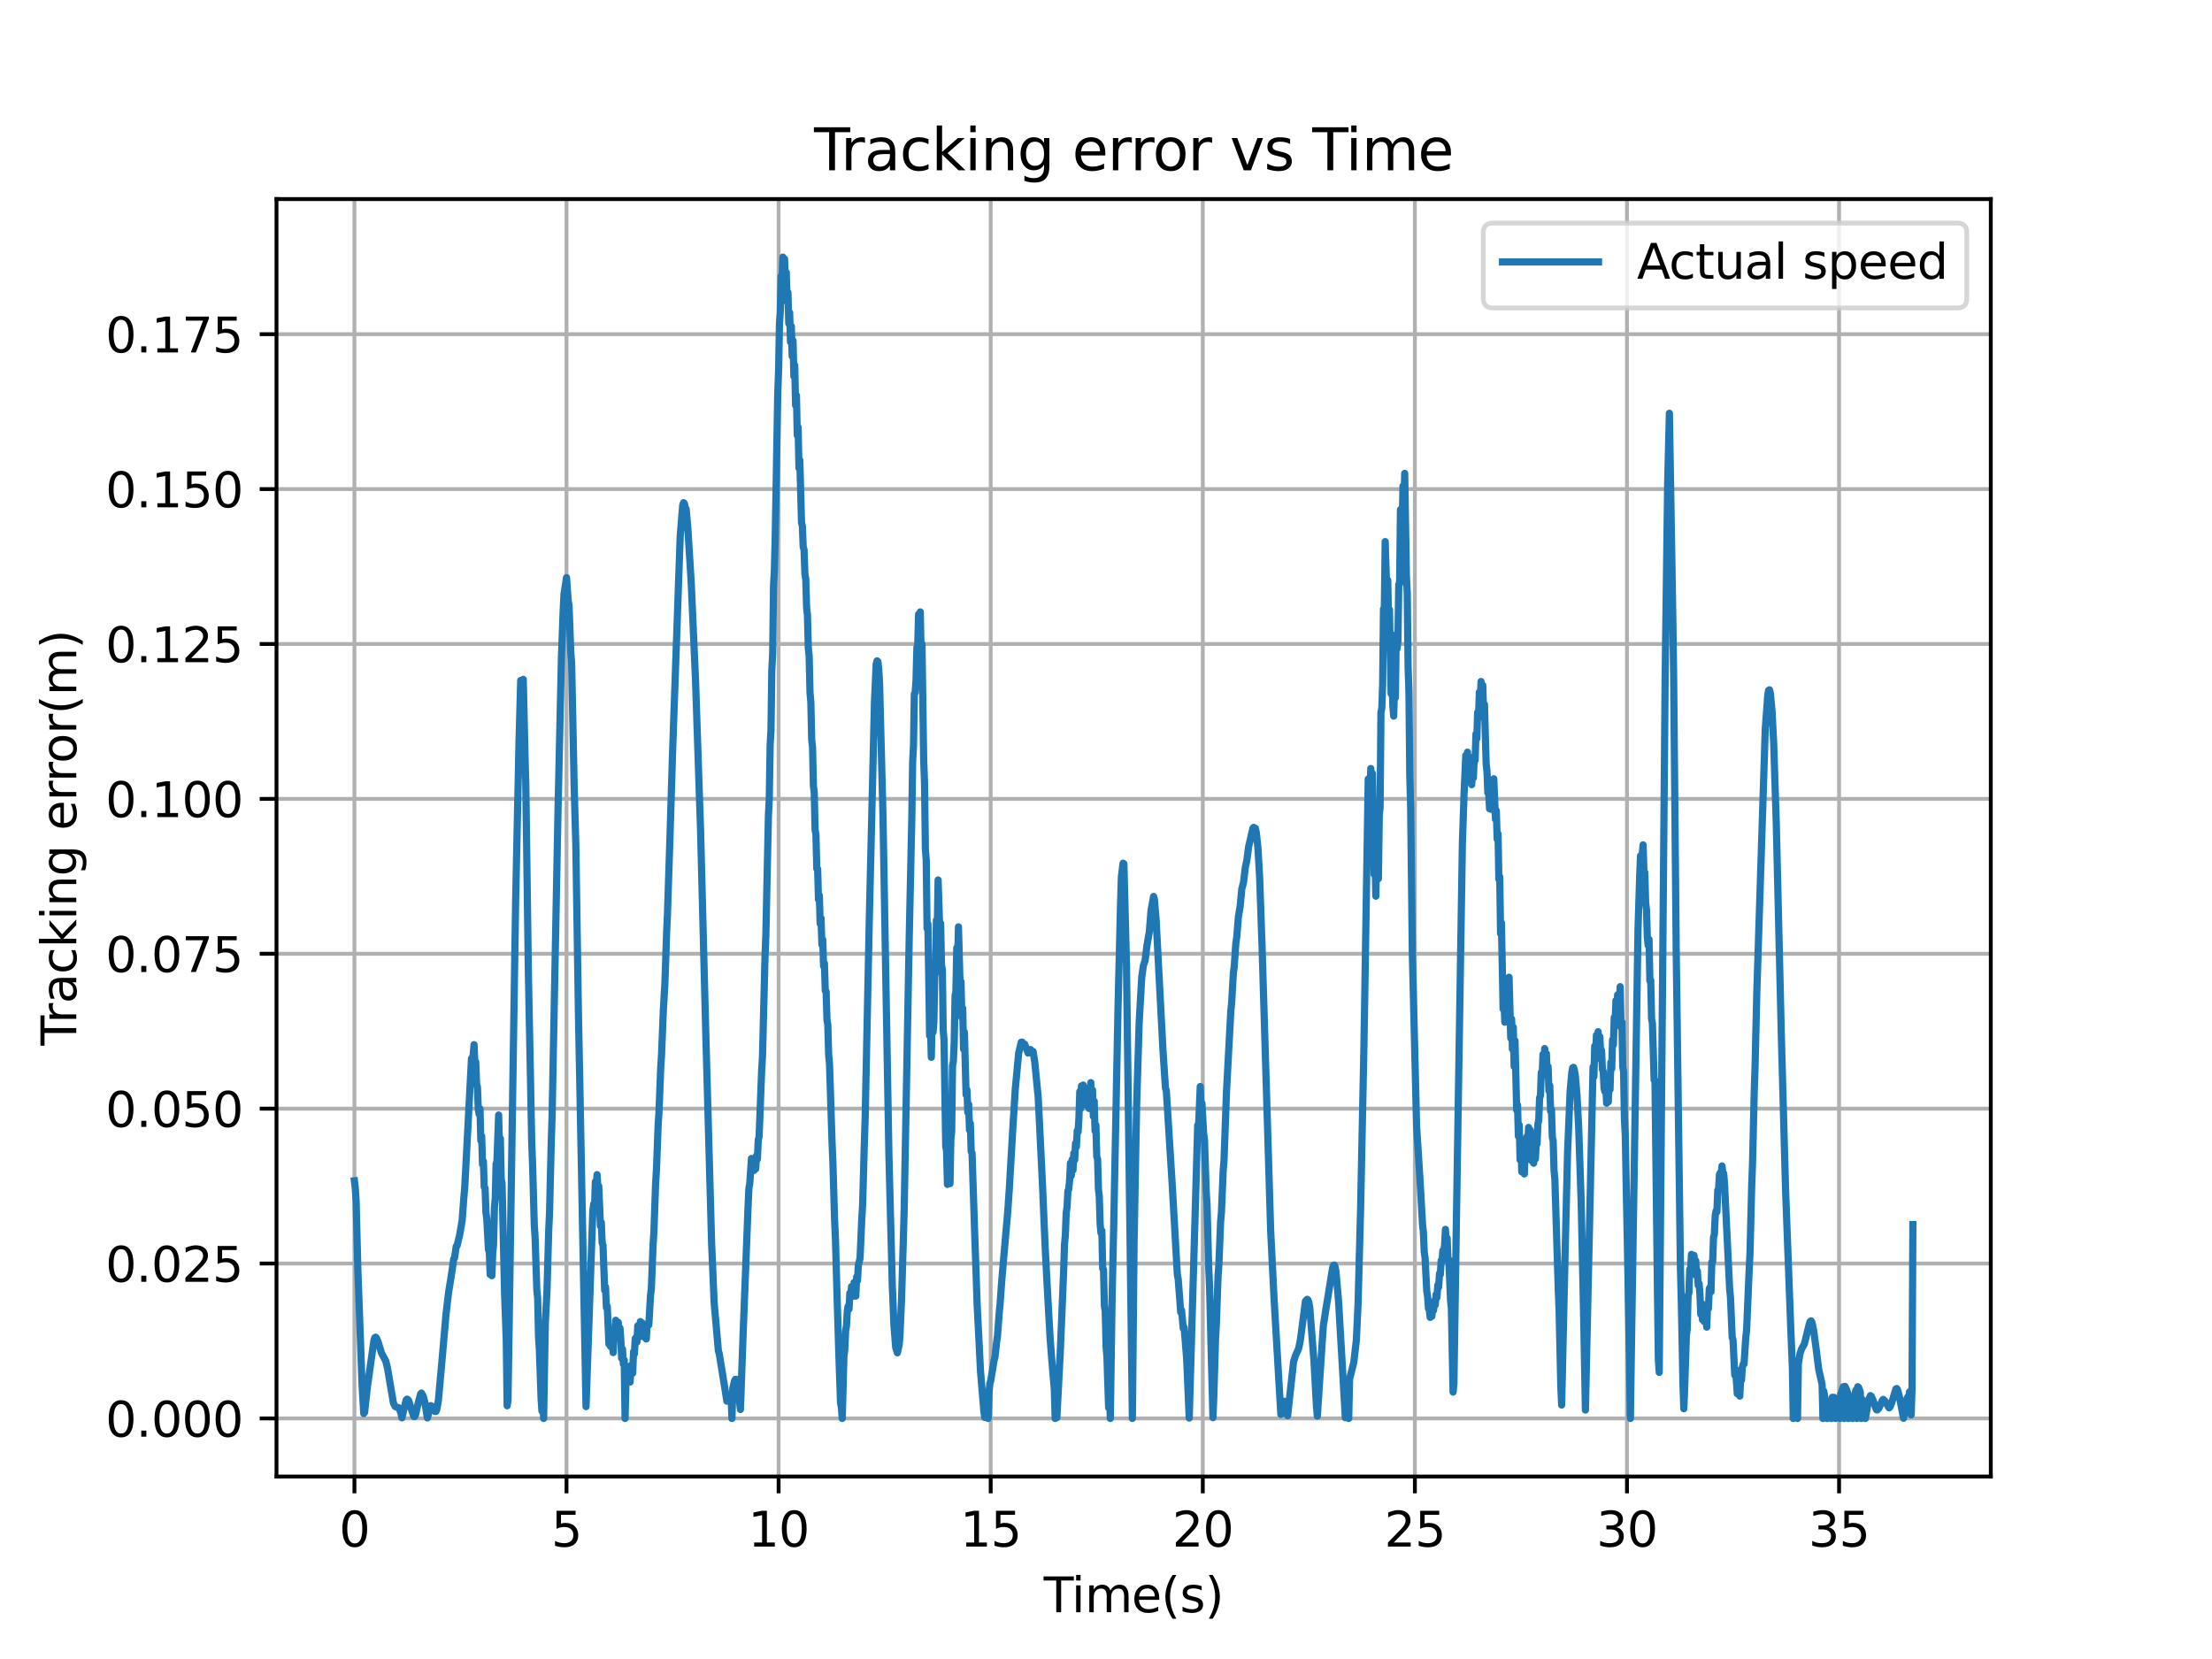 <?xml version="1.0" encoding="utf-8" standalone="no"?>
<!DOCTYPE svg PUBLIC "-//W3C//DTD SVG 1.1//EN"
  "http://www.w3.org/Graphics/SVG/1.1/DTD/svg11.dtd">
<svg xmlns:xlink="http://www.w3.org/1999/xlink" width="460.8pt" height="345.6pt" viewBox="0 0 460.8 345.6" xmlns="http://www.w3.org/2000/svg" version="1.1">
 <defs>
  <style type="text/css">*{stroke-linejoin: round; stroke-linecap: butt}</style>
 </defs>
 <g id="figure_1">
  <g id="patch_1">
   <path d="M 0 345.6 
L 460.8 345.6 
L 460.8 0 
L 0 0 
z
" style="fill: #ffffff"/>
  </g>
  <g id="axes_1">
   <g id="patch_2">
    <path d="M 57.6 307.584 
L 414.72 307.584 
L 414.72 41.472 
L 57.6 41.472 
z
" style="fill: #ffffff"/>
   </g>
   <g id="matplotlib.axis_1">
    <g id="xtick_1">
     <g id="line2d_1">
      <path d="M 73.833 307.584 
L 73.833 41.472 
" clip-path="url(#p4ee1eeeda3)" style="fill: none; stroke: #b0b0b0; stroke-width: 0.8; stroke-linecap: square"/>
     </g>
     <g id="line2d_2">
      <defs>
       <path id="mc4dc661143" d="M 0 0 
L 0 3.5 
" style="stroke: #000000; stroke-width: 0.8"/>
      </defs>
      <g>
       <use xlink:href="#mc4dc661143" x="73.833" y="307.584" style="stroke: #000000; stroke-width: 0.8"/>
      </g>
     </g>
     <g id="text_1">
      <!-- 0 -->
      <g transform="translate(70.651 322.182) scale(0.1 -0.1)">
       <defs>
        <path id="DejaVuSans-30" d="M 2034 4250 
Q 1547 4250 1301 3770 
Q 1056 3291 1056 2328 
Q 1056 1369 1301 889 
Q 1547 409 2034 409 
Q 2525 409 2770 889 
Q 3016 1369 3016 2328 
Q 3016 3291 2770 3770 
Q 2525 4250 2034 4250 
z
M 2034 4750 
Q 2819 4750 3233 4129 
Q 3647 3509 3647 2328 
Q 3647 1150 3233 529 
Q 2819 -91 2034 -91 
Q 1250 -91 836 529 
Q 422 1150 422 2328 
Q 422 3509 836 4129 
Q 1250 4750 2034 4750 
z
" transform="scale(0.016)"/>
       </defs>
       <use xlink:href="#DejaVuSans-30"/>
      </g>
     </g>
    </g>
    <g id="xtick_2">
     <g id="line2d_3">
      <path d="M 118.015 307.584 
L 118.015 41.472 
" clip-path="url(#p4ee1eeeda3)" style="fill: none; stroke: #b0b0b0; stroke-width: 0.8; stroke-linecap: square"/>
     </g>
     <g id="line2d_4">
      <g>
       <use xlink:href="#mc4dc661143" x="118.015" y="307.584" style="stroke: #000000; stroke-width: 0.8"/>
      </g>
     </g>
     <g id="text_2">
      <!-- 5 -->
      <g transform="translate(114.834 322.182) scale(0.1 -0.1)">
       <defs>
        <path id="DejaVuSans-35" d="M 691 4666 
L 3169 4666 
L 3169 4134 
L 1269 4134 
L 1269 2991 
Q 1406 3038 1543 3061 
Q 1681 3084 1819 3084 
Q 2600 3084 3056 2656 
Q 3513 2228 3513 1497 
Q 3513 744 3044 326 
Q 2575 -91 1722 -91 
Q 1428 -91 1123 -41 
Q 819 9 494 109 
L 494 744 
Q 775 591 1075 516 
Q 1375 441 1709 441 
Q 2250 441 2565 725 
Q 2881 1009 2881 1497 
Q 2881 1984 2565 2268 
Q 2250 2553 1709 2553 
Q 1456 2553 1204 2497 
Q 953 2441 691 2322 
L 691 4666 
z
" transform="scale(0.016)"/>
       </defs>
       <use xlink:href="#DejaVuSans-35"/>
      </g>
     </g>
    </g>
    <g id="xtick_3">
     <g id="line2d_5">
      <path d="M 162.198 307.584 
L 162.198 41.472 
" clip-path="url(#p4ee1eeeda3)" style="fill: none; stroke: #b0b0b0; stroke-width: 0.8; stroke-linecap: square"/>
     </g>
     <g id="line2d_6">
      <g>
       <use xlink:href="#mc4dc661143" x="162.198" y="307.584" style="stroke: #000000; stroke-width: 0.8"/>
      </g>
     </g>
     <g id="text_3">
      <!-- 10 -->
      <g transform="translate(155.836 322.182) scale(0.1 -0.1)">
       <defs>
        <path id="DejaVuSans-31" d="M 794 531 
L 1825 531 
L 1825 4091 
L 703 3866 
L 703 4441 
L 1819 4666 
L 2450 4666 
L 2450 531 
L 3481 531 
L 3481 0 
L 794 0 
L 794 531 
z
" transform="scale(0.016)"/>
       </defs>
       <use xlink:href="#DejaVuSans-31"/>
       <use xlink:href="#DejaVuSans-30" x="63.623"/>
      </g>
     </g>
    </g>
    <g id="xtick_4">
     <g id="line2d_7">
      <path d="M 206.381 307.584 
L 206.381 41.472 
" clip-path="url(#p4ee1eeeda3)" style="fill: none; stroke: #b0b0b0; stroke-width: 0.8; stroke-linecap: square"/>
     </g>
     <g id="line2d_8">
      <g>
       <use xlink:href="#mc4dc661143" x="206.381" y="307.584" style="stroke: #000000; stroke-width: 0.8"/>
      </g>
     </g>
     <g id="text_4">
      <!-- 15 -->
      <g transform="translate(200.018 322.182) scale(0.1 -0.1)">
       <use xlink:href="#DejaVuSans-31"/>
       <use xlink:href="#DejaVuSans-35" x="63.623"/>
      </g>
     </g>
    </g>
    <g id="xtick_5">
     <g id="line2d_9">
      <path d="M 250.564 307.584 
L 250.564 41.472 
" clip-path="url(#p4ee1eeeda3)" style="fill: none; stroke: #b0b0b0; stroke-width: 0.8; stroke-linecap: square"/>
     </g>
     <g id="line2d_10">
      <g>
       <use xlink:href="#mc4dc661143" x="250.564" y="307.584" style="stroke: #000000; stroke-width: 0.8"/>
      </g>
     </g>
     <g id="text_5">
      <!-- 20 -->
      <g transform="translate(244.201 322.182) scale(0.1 -0.1)">
       <defs>
        <path id="DejaVuSans-32" d="M 1228 531 
L 3431 531 
L 3431 0 
L 469 0 
L 469 531 
Q 828 903 1448 1529 
Q 2069 2156 2228 2338 
Q 2531 2678 2651 2914 
Q 2772 3150 2772 3378 
Q 2772 3750 2511 3984 
Q 2250 4219 1831 4219 
Q 1534 4219 1204 4116 
Q 875 4013 500 3803 
L 500 4441 
Q 881 4594 1212 4672 
Q 1544 4750 1819 4750 
Q 2544 4750 2975 4387 
Q 3406 4025 3406 3419 
Q 3406 3131 3298 2873 
Q 3191 2616 2906 2266 
Q 2828 2175 2409 1742 
Q 1991 1309 1228 531 
z
" transform="scale(0.016)"/>
       </defs>
       <use xlink:href="#DejaVuSans-32"/>
       <use xlink:href="#DejaVuSans-30" x="63.623"/>
      </g>
     </g>
    </g>
    <g id="xtick_6">
     <g id="line2d_11">
      <path d="M 294.746 307.584 
L 294.746 41.472 
" clip-path="url(#p4ee1eeeda3)" style="fill: none; stroke: #b0b0b0; stroke-width: 0.8; stroke-linecap: square"/>
     </g>
     <g id="line2d_12">
      <g>
       <use xlink:href="#mc4dc661143" x="294.746" y="307.584" style="stroke: #000000; stroke-width: 0.8"/>
      </g>
     </g>
     <g id="text_6">
      <!-- 25 -->
      <g transform="translate(288.384 322.182) scale(0.1 -0.1)">
       <use xlink:href="#DejaVuSans-32"/>
       <use xlink:href="#DejaVuSans-35" x="63.623"/>
      </g>
     </g>
    </g>
    <g id="xtick_7">
     <g id="line2d_13">
      <path d="M 338.929 307.584 
L 338.929 41.472 
" clip-path="url(#p4ee1eeeda3)" style="fill: none; stroke: #b0b0b0; stroke-width: 0.8; stroke-linecap: square"/>
     </g>
     <g id="line2d_14">
      <g>
       <use xlink:href="#mc4dc661143" x="338.929" y="307.584" style="stroke: #000000; stroke-width: 0.8"/>
      </g>
     </g>
     <g id="text_7">
      <!-- 30 -->
      <g transform="translate(332.566 322.182) scale(0.1 -0.1)">
       <defs>
        <path id="DejaVuSans-33" d="M 2597 2516 
Q 3050 2419 3304 2112 
Q 3559 1806 3559 1356 
Q 3559 666 3084 287 
Q 2609 -91 1734 -91 
Q 1441 -91 1130 -33 
Q 819 25 488 141 
L 488 750 
Q 750 597 1062 519 
Q 1375 441 1716 441 
Q 2309 441 2620 675 
Q 2931 909 2931 1356 
Q 2931 1769 2642 2001 
Q 2353 2234 1838 2234 
L 1294 2234 
L 1294 2753 
L 1863 2753 
Q 2328 2753 2575 2939 
Q 2822 3125 2822 3475 
Q 2822 3834 2567 4026 
Q 2313 4219 1838 4219 
Q 1578 4219 1281 4162 
Q 984 4106 628 3988 
L 628 4550 
Q 988 4650 1302 4700 
Q 1616 4750 1894 4750 
Q 2613 4750 3031 4423 
Q 3450 4097 3450 3541 
Q 3450 3153 3228 2886 
Q 3006 2619 2597 2516 
z
" transform="scale(0.016)"/>
       </defs>
       <use xlink:href="#DejaVuSans-33"/>
       <use xlink:href="#DejaVuSans-30" x="63.623"/>
      </g>
     </g>
    </g>
    <g id="xtick_8">
     <g id="line2d_15">
      <path d="M 383.112 307.584 
L 383.112 41.472 
" clip-path="url(#p4ee1eeeda3)" style="fill: none; stroke: #b0b0b0; stroke-width: 0.8; stroke-linecap: square"/>
     </g>
     <g id="line2d_16">
      <g>
       <use xlink:href="#mc4dc661143" x="383.112" y="307.584" style="stroke: #000000; stroke-width: 0.8"/>
      </g>
     </g>
     <g id="text_8">
      <!-- 35 -->
      <g transform="translate(376.749 322.182) scale(0.1 -0.1)">
       <use xlink:href="#DejaVuSans-33"/>
       <use xlink:href="#DejaVuSans-35" x="63.623"/>
      </g>
     </g>
    </g>
    <g id="text_9">
     <!-- Time(s) -->
     <g transform="translate(217.42 335.861) scale(0.1 -0.1)">
      <defs>
       <path id="DejaVuSans-54" d="M -19 4666 
L 3928 4666 
L 3928 4134 
L 2272 4134 
L 2272 0 
L 1638 0 
L 1638 4134 
L -19 4134 
L -19 4666 
z
" transform="scale(0.016)"/>
       <path id="DejaVuSans-69" d="M 603 3500 
L 1178 3500 
L 1178 0 
L 603 0 
L 603 3500 
z
M 603 4863 
L 1178 4863 
L 1178 4134 
L 603 4134 
L 603 4863 
z
" transform="scale(0.016)"/>
       <path id="DejaVuSans-6d" d="M 3328 2828 
Q 3544 3216 3844 3400 
Q 4144 3584 4550 3584 
Q 5097 3584 5394 3201 
Q 5691 2819 5691 2113 
L 5691 0 
L 5113 0 
L 5113 2094 
Q 5113 2597 4934 2840 
Q 4756 3084 4391 3084 
Q 3944 3084 3684 2787 
Q 3425 2491 3425 1978 
L 3425 0 
L 2847 0 
L 2847 2094 
Q 2847 2600 2669 2842 
Q 2491 3084 2119 3084 
Q 1678 3084 1418 2786 
Q 1159 2488 1159 1978 
L 1159 0 
L 581 0 
L 581 3500 
L 1159 3500 
L 1159 2956 
Q 1356 3278 1631 3431 
Q 1906 3584 2284 3584 
Q 2666 3584 2933 3390 
Q 3200 3197 3328 2828 
z
" transform="scale(0.016)"/>
       <path id="DejaVuSans-65" d="M 3597 1894 
L 3597 1613 
L 953 1613 
Q 991 1019 1311 708 
Q 1631 397 2203 397 
Q 2534 397 2845 478 
Q 3156 559 3463 722 
L 3463 178 
Q 3153 47 2828 -22 
Q 2503 -91 2169 -91 
Q 1331 -91 842 396 
Q 353 884 353 1716 
Q 353 2575 817 3079 
Q 1281 3584 2069 3584 
Q 2775 3584 3186 3129 
Q 3597 2675 3597 1894 
z
M 3022 2063 
Q 3016 2534 2758 2815 
Q 2500 3097 2075 3097 
Q 1594 3097 1305 2825 
Q 1016 2553 972 2059 
L 3022 2063 
z
" transform="scale(0.016)"/>
       <path id="DejaVuSans-28" d="M 1984 4856 
Q 1566 4138 1362 3434 
Q 1159 2731 1159 2009 
Q 1159 1288 1364 580 
Q 1569 -128 1984 -844 
L 1484 -844 
Q 1016 -109 783 600 
Q 550 1309 550 2009 
Q 550 2706 781 3412 
Q 1013 4119 1484 4856 
L 1984 4856 
z
" transform="scale(0.016)"/>
       <path id="DejaVuSans-73" d="M 2834 3397 
L 2834 2853 
Q 2591 2978 2328 3040 
Q 2066 3103 1784 3103 
Q 1356 3103 1142 2972 
Q 928 2841 928 2578 
Q 928 2378 1081 2264 
Q 1234 2150 1697 2047 
L 1894 2003 
Q 2506 1872 2764 1633 
Q 3022 1394 3022 966 
Q 3022 478 2636 193 
Q 2250 -91 1575 -91 
Q 1294 -91 989 -36 
Q 684 19 347 128 
L 347 722 
Q 666 556 975 473 
Q 1284 391 1588 391 
Q 1994 391 2212 530 
Q 2431 669 2431 922 
Q 2431 1156 2273 1281 
Q 2116 1406 1581 1522 
L 1381 1569 
Q 847 1681 609 1914 
Q 372 2147 372 2553 
Q 372 3047 722 3315 
Q 1072 3584 1716 3584 
Q 2034 3584 2315 3537 
Q 2597 3491 2834 3397 
z
" transform="scale(0.016)"/>
       <path id="DejaVuSans-29" d="M 513 4856 
L 1013 4856 
Q 1481 4119 1714 3412 
Q 1947 2706 1947 2009 
Q 1947 1309 1714 600 
Q 1481 -109 1013 -844 
L 513 -844 
Q 928 -128 1133 580 
Q 1338 1288 1338 2009 
Q 1338 2731 1133 3434 
Q 928 4138 513 4856 
z
" transform="scale(0.016)"/>
      </defs>
      <use xlink:href="#DejaVuSans-54"/>
      <use xlink:href="#DejaVuSans-69" x="57.959"/>
      <use xlink:href="#DejaVuSans-6d" x="85.742"/>
      <use xlink:href="#DejaVuSans-65" x="183.154"/>
      <use xlink:href="#DejaVuSans-28" x="244.678"/>
      <use xlink:href="#DejaVuSans-73" x="283.691"/>
      <use xlink:href="#DejaVuSans-29" x="335.791"/>
     </g>
    </g>
   </g>
   <g id="matplotlib.axis_2">
    <g id="ytick_1">
     <g id="line2d_17">
      <path d="M 57.6 295.488 
L 414.72 295.488 
" clip-path="url(#p4ee1eeeda3)" style="fill: none; stroke: #b0b0b0; stroke-width: 0.8; stroke-linecap: square"/>
     </g>
     <g id="line2d_18">
      <defs>
       <path id="m31d3704ea9" d="M 0 0 
L -3.5 0 
" style="stroke: #000000; stroke-width: 0.8"/>
      </defs>
      <g>
       <use xlink:href="#m31d3704ea9" x="57.6" y="295.488" style="stroke: #000000; stroke-width: 0.8"/>
      </g>
     </g>
     <g id="text_10">
      <!-- 0.000 -->
      <g transform="translate(21.972 299.287) scale(0.1 -0.1)">
       <defs>
        <path id="DejaVuSans-2e" d="M 684 794 
L 1344 794 
L 1344 0 
L 684 0 
L 684 794 
z
" transform="scale(0.016)"/>
       </defs>
       <use xlink:href="#DejaVuSans-30"/>
       <use xlink:href="#DejaVuSans-2e" x="63.623"/>
       <use xlink:href="#DejaVuSans-30" x="95.41"/>
       <use xlink:href="#DejaVuSans-30" x="159.033"/>
       <use xlink:href="#DejaVuSans-30" x="222.656"/>
      </g>
     </g>
    </g>
    <g id="ytick_2">
     <g id="line2d_19">
      <path d="M 57.6 263.22 
L 414.72 263.22 
" clip-path="url(#p4ee1eeeda3)" style="fill: none; stroke: #b0b0b0; stroke-width: 0.8; stroke-linecap: square"/>
     </g>
     <g id="line2d_20">
      <g>
       <use xlink:href="#m31d3704ea9" x="57.6" y="263.22" style="stroke: #000000; stroke-width: 0.8"/>
      </g>
     </g>
     <g id="text_11">
      <!-- 0.025 -->
      <g transform="translate(21.972 267.02) scale(0.1 -0.1)">
       <use xlink:href="#DejaVuSans-30"/>
       <use xlink:href="#DejaVuSans-2e" x="63.623"/>
       <use xlink:href="#DejaVuSans-30" x="95.41"/>
       <use xlink:href="#DejaVuSans-32" x="159.033"/>
       <use xlink:href="#DejaVuSans-35" x="222.656"/>
      </g>
     </g>
    </g>
    <g id="ytick_3">
     <g id="line2d_21">
      <path d="M 57.6 230.953 
L 414.72 230.953 
" clip-path="url(#p4ee1eeeda3)" style="fill: none; stroke: #b0b0b0; stroke-width: 0.8; stroke-linecap: square"/>
     </g>
     <g id="line2d_22">
      <g>
       <use xlink:href="#m31d3704ea9" x="57.6" y="230.953" style="stroke: #000000; stroke-width: 0.8"/>
      </g>
     </g>
     <g id="text_12">
      <!-- 0.050 -->
      <g transform="translate(21.972 234.752) scale(0.1 -0.1)">
       <use xlink:href="#DejaVuSans-30"/>
       <use xlink:href="#DejaVuSans-2e" x="63.623"/>
       <use xlink:href="#DejaVuSans-30" x="95.41"/>
       <use xlink:href="#DejaVuSans-35" x="159.033"/>
       <use xlink:href="#DejaVuSans-30" x="222.656"/>
      </g>
     </g>
    </g>
    <g id="ytick_4">
     <g id="line2d_23">
      <path d="M 57.6 198.685 
L 414.72 198.685 
" clip-path="url(#p4ee1eeeda3)" style="fill: none; stroke: #b0b0b0; stroke-width: 0.8; stroke-linecap: square"/>
     </g>
     <g id="line2d_24">
      <g>
       <use xlink:href="#m31d3704ea9" x="57.6" y="198.685" style="stroke: #000000; stroke-width: 0.8"/>
      </g>
     </g>
     <g id="text_13">
      <!-- 0.075 -->
      <g transform="translate(21.972 202.485) scale(0.1 -0.1)">
       <defs>
        <path id="DejaVuSans-37" d="M 525 4666 
L 3525 4666 
L 3525 4397 
L 1831 0 
L 1172 0 
L 2766 4134 
L 525 4134 
L 525 4666 
z
" transform="scale(0.016)"/>
       </defs>
       <use xlink:href="#DejaVuSans-30"/>
       <use xlink:href="#DejaVuSans-2e" x="63.623"/>
       <use xlink:href="#DejaVuSans-30" x="95.41"/>
       <use xlink:href="#DejaVuSans-37" x="159.033"/>
       <use xlink:href="#DejaVuSans-35" x="222.656"/>
      </g>
     </g>
    </g>
    <g id="ytick_5">
     <g id="line2d_25">
      <path d="M 57.6 166.418 
L 414.72 166.418 
" clip-path="url(#p4ee1eeeda3)" style="fill: none; stroke: #b0b0b0; stroke-width: 0.8; stroke-linecap: square"/>
     </g>
     <g id="line2d_26">
      <g>
       <use xlink:href="#m31d3704ea9" x="57.6" y="166.418" style="stroke: #000000; stroke-width: 0.8"/>
      </g>
     </g>
     <g id="text_14">
      <!-- 0.100 -->
      <g transform="translate(21.972 170.217) scale(0.1 -0.1)">
       <use xlink:href="#DejaVuSans-30"/>
       <use xlink:href="#DejaVuSans-2e" x="63.623"/>
       <use xlink:href="#DejaVuSans-31" x="95.41"/>
       <use xlink:href="#DejaVuSans-30" x="159.033"/>
       <use xlink:href="#DejaVuSans-30" x="222.656"/>
      </g>
     </g>
    </g>
    <g id="ytick_6">
     <g id="line2d_27">
      <path d="M 57.6 134.15 
L 414.72 134.15 
" clip-path="url(#p4ee1eeeda3)" style="fill: none; stroke: #b0b0b0; stroke-width: 0.8; stroke-linecap: square"/>
     </g>
     <g id="line2d_28">
      <g>
       <use xlink:href="#m31d3704ea9" x="57.6" y="134.15" style="stroke: #000000; stroke-width: 0.8"/>
      </g>
     </g>
     <g id="text_15">
      <!-- 0.125 -->
      <g transform="translate(21.972 137.95) scale(0.1 -0.1)">
       <use xlink:href="#DejaVuSans-30"/>
       <use xlink:href="#DejaVuSans-2e" x="63.623"/>
       <use xlink:href="#DejaVuSans-31" x="95.41"/>
       <use xlink:href="#DejaVuSans-32" x="159.033"/>
       <use xlink:href="#DejaVuSans-35" x="222.656"/>
      </g>
     </g>
    </g>
    <g id="ytick_7">
     <g id="line2d_29">
      <path d="M 57.6 101.883 
L 414.72 101.883 
" clip-path="url(#p4ee1eeeda3)" style="fill: none; stroke: #b0b0b0; stroke-width: 0.8; stroke-linecap: square"/>
     </g>
     <g id="line2d_30">
      <g>
       <use xlink:href="#m31d3704ea9" x="57.6" y="101.883" style="stroke: #000000; stroke-width: 0.8"/>
      </g>
     </g>
     <g id="text_16">
      <!-- 0.150 -->
      <g transform="translate(21.972 105.682) scale(0.1 -0.1)">
       <use xlink:href="#DejaVuSans-30"/>
       <use xlink:href="#DejaVuSans-2e" x="63.623"/>
       <use xlink:href="#DejaVuSans-31" x="95.41"/>
       <use xlink:href="#DejaVuSans-35" x="159.033"/>
       <use xlink:href="#DejaVuSans-30" x="222.656"/>
      </g>
     </g>
    </g>
    <g id="ytick_8">
     <g id="line2d_31">
      <path d="M 57.6 69.615 
L 414.72 69.615 
" clip-path="url(#p4ee1eeeda3)" style="fill: none; stroke: #b0b0b0; stroke-width: 0.8; stroke-linecap: square"/>
     </g>
     <g id="line2d_32">
      <g>
       <use xlink:href="#m31d3704ea9" x="57.6" y="69.615" style="stroke: #000000; stroke-width: 0.8"/>
      </g>
     </g>
     <g id="text_17">
      <!-- 0.175 -->
      <g transform="translate(21.972 73.415) scale(0.1 -0.1)">
       <use xlink:href="#DejaVuSans-30"/>
       <use xlink:href="#DejaVuSans-2e" x="63.623"/>
       <use xlink:href="#DejaVuSans-31" x="95.41"/>
       <use xlink:href="#DejaVuSans-37" x="159.033"/>
       <use xlink:href="#DejaVuSans-35" x="222.656"/>
      </g>
     </g>
    </g>
    <g id="text_18">
     <!-- Tracking error(m) -->
     <g transform="translate(15.892 217.804) rotate(-90) scale(0.1 -0.1)">
      <defs>
       <path id="DejaVuSans-72" d="M 2631 2963 
Q 2534 3019 2420 3045 
Q 2306 3072 2169 3072 
Q 1681 3072 1420 2755 
Q 1159 2438 1159 1844 
L 1159 0 
L 581 0 
L 581 3500 
L 1159 3500 
L 1159 2956 
Q 1341 3275 1631 3429 
Q 1922 3584 2338 3584 
Q 2397 3584 2469 3576 
Q 2541 3569 2628 3553 
L 2631 2963 
z
" transform="scale(0.016)"/>
       <path id="DejaVuSans-61" d="M 2194 1759 
Q 1497 1759 1228 1600 
Q 959 1441 959 1056 
Q 959 750 1161 570 
Q 1363 391 1709 391 
Q 2188 391 2477 730 
Q 2766 1069 2766 1631 
L 2766 1759 
L 2194 1759 
z
M 3341 1997 
L 3341 0 
L 2766 0 
L 2766 531 
Q 2569 213 2275 61 
Q 1981 -91 1556 -91 
Q 1019 -91 701 211 
Q 384 513 384 1019 
Q 384 1609 779 1909 
Q 1175 2209 1959 2209 
L 2766 2209 
L 2766 2266 
Q 2766 2663 2505 2880 
Q 2244 3097 1772 3097 
Q 1472 3097 1187 3025 
Q 903 2953 641 2809 
L 641 3341 
Q 956 3463 1253 3523 
Q 1550 3584 1831 3584 
Q 2591 3584 2966 3190 
Q 3341 2797 3341 1997 
z
" transform="scale(0.016)"/>
       <path id="DejaVuSans-63" d="M 3122 3366 
L 3122 2828 
Q 2878 2963 2633 3030 
Q 2388 3097 2138 3097 
Q 1578 3097 1268 2742 
Q 959 2388 959 1747 
Q 959 1106 1268 751 
Q 1578 397 2138 397 
Q 2388 397 2633 464 
Q 2878 531 3122 666 
L 3122 134 
Q 2881 22 2623 -34 
Q 2366 -91 2075 -91 
Q 1284 -91 818 406 
Q 353 903 353 1747 
Q 353 2603 823 3093 
Q 1294 3584 2113 3584 
Q 2378 3584 2631 3529 
Q 2884 3475 3122 3366 
z
" transform="scale(0.016)"/>
       <path id="DejaVuSans-6b" d="M 581 4863 
L 1159 4863 
L 1159 1991 
L 2875 3500 
L 3609 3500 
L 1753 1863 
L 3688 0 
L 2938 0 
L 1159 1709 
L 1159 0 
L 581 0 
L 581 4863 
z
" transform="scale(0.016)"/>
       <path id="DejaVuSans-6e" d="M 3513 2113 
L 3513 0 
L 2938 0 
L 2938 2094 
Q 2938 2591 2744 2837 
Q 2550 3084 2163 3084 
Q 1697 3084 1428 2787 
Q 1159 2491 1159 1978 
L 1159 0 
L 581 0 
L 581 3500 
L 1159 3500 
L 1159 2956 
Q 1366 3272 1645 3428 
Q 1925 3584 2291 3584 
Q 2894 3584 3203 3211 
Q 3513 2838 3513 2113 
z
" transform="scale(0.016)"/>
       <path id="DejaVuSans-67" d="M 2906 1791 
Q 2906 2416 2648 2759 
Q 2391 3103 1925 3103 
Q 1463 3103 1205 2759 
Q 947 2416 947 1791 
Q 947 1169 1205 825 
Q 1463 481 1925 481 
Q 2391 481 2648 825 
Q 2906 1169 2906 1791 
z
M 3481 434 
Q 3481 -459 3084 -895 
Q 2688 -1331 1869 -1331 
Q 1566 -1331 1297 -1286 
Q 1028 -1241 775 -1147 
L 775 -588 
Q 1028 -725 1275 -790 
Q 1522 -856 1778 -856 
Q 2344 -856 2625 -561 
Q 2906 -266 2906 331 
L 2906 616 
Q 2728 306 2450 153 
Q 2172 0 1784 0 
Q 1141 0 747 490 
Q 353 981 353 1791 
Q 353 2603 747 3093 
Q 1141 3584 1784 3584 
Q 2172 3584 2450 3431 
Q 2728 3278 2906 2969 
L 2906 3500 
L 3481 3500 
L 3481 434 
z
" transform="scale(0.016)"/>
       <path id="DejaVuSans-20" transform="scale(0.016)"/>
       <path id="DejaVuSans-6f" d="M 1959 3097 
Q 1497 3097 1228 2736 
Q 959 2375 959 1747 
Q 959 1119 1226 758 
Q 1494 397 1959 397 
Q 2419 397 2687 759 
Q 2956 1122 2956 1747 
Q 2956 2369 2687 2733 
Q 2419 3097 1959 3097 
z
M 1959 3584 
Q 2709 3584 3137 3096 
Q 3566 2609 3566 1747 
Q 3566 888 3137 398 
Q 2709 -91 1959 -91 
Q 1206 -91 779 398 
Q 353 888 353 1747 
Q 353 2609 779 3096 
Q 1206 3584 1959 3584 
z
" transform="scale(0.016)"/>
      </defs>
      <use xlink:href="#DejaVuSans-54"/>
      <use xlink:href="#DejaVuSans-72" x="46.334"/>
      <use xlink:href="#DejaVuSans-61" x="87.447"/>
      <use xlink:href="#DejaVuSans-63" x="148.727"/>
      <use xlink:href="#DejaVuSans-6b" x="203.707"/>
      <use xlink:href="#DejaVuSans-69" x="261.617"/>
      <use xlink:href="#DejaVuSans-6e" x="289.4"/>
      <use xlink:href="#DejaVuSans-67" x="352.779"/>
      <use xlink:href="#DejaVuSans-20" x="416.256"/>
      <use xlink:href="#DejaVuSans-65" x="448.043"/>
      <use xlink:href="#DejaVuSans-72" x="509.566"/>
      <use xlink:href="#DejaVuSans-72" x="548.93"/>
      <use xlink:href="#DejaVuSans-6f" x="587.793"/>
      <use xlink:href="#DejaVuSans-72" x="648.975"/>
      <use xlink:href="#DejaVuSans-28" x="690.088"/>
      <use xlink:href="#DejaVuSans-6d" x="729.102"/>
      <use xlink:href="#DejaVuSans-29" x="826.514"/>
     </g>
    </g>
   </g>
   <g id="line2d_33">
    <path d="M 73.833 245.986 
L 74.009 247.507 
L 74.009 247.507 
L 74.186 250.175 
L 74.186 250.175 
L 74.54 264.276 
L 74.54 264.276 
L 75.423 288.494 
L 75.423 288.494 
L 75.777 294.463 
L 75.777 294.463 
L 75.953 294.223 
L 75.953 294.223 
L 76.484 289.281 
L 76.484 289.281 
L 77.898 279.219 
L 77.898 279.219 
L 78.074 278.673 
L 78.074 278.673 
L 78.251 278.56 
L 78.251 278.56 
L 78.428 278.733 
L 78.428 278.733 
L 78.781 279.589 
L 78.781 279.589 
L 79.488 281.894 
L 79.488 281.894 
L 80.372 283.559 
L 80.372 283.559 
L 80.725 285.029 
L 80.725 285.029 
L 81.962 292.308 
L 81.962 292.308 
L 82.316 292.992 
L 82.316 292.992 
L 82.669 293.175 
L 82.669 293.175 
L 83.023 293.231 
L 83.023 293.231 
L 83.199 293.429 
L 83.199 293.429 
L 83.553 294.539 
L 83.553 294.539 
L 83.73 295.354 
L 83.73 295.354 
L 84.083 293.804 
L 84.083 293.804 
L 84.613 291.643 
L 84.613 291.643 
L 84.79 291.47 
L 84.79 291.47 
L 84.967 291.557 
L 84.967 291.557 
L 85.144 291.791 
L 85.144 291.791 
L 85.674 293.526 
L 85.674 293.526 
L 86.204 295.07 
L 86.204 295.07 
L 86.381 295.092 
L 86.381 295.092 
L 86.557 294.712 
L 87.264 291.7 
L 87.264 291.7 
L 87.618 290.391 
L 87.618 290.391 
L 87.794 290.19 
L 87.794 290.19 
L 88.148 290.798 
L 88.148 290.798 
L 88.501 292.137 
L 88.501 292.137 
L 89.032 295.374 
L 89.032 295.374 
L 89.739 292.814 
L 89.739 292.814 
L 89.915 292.898 
L 89.915 292.898 
L 90.622 294.028 
L 90.622 294.028 
L 90.799 294.03 
L 90.799 294.03 
L 90.976 293.694 
L 90.976 293.694 
L 91.329 291.691 
L 91.329 291.691 
L 92.036 283.861 
L 92.036 283.861 
L 92.92 273.697 
L 92.92 273.697 
L 93.45 269.216 
L 93.45 269.216 
L 94.157 264.811 
L 94.157 264.811 
L 94.51 262.256 
L 94.51 262.256 
L 94.687 262.078 
L 94.687 262.078 
L 95.04 259.632 
L 95.04 259.632 
L 95.217 259.501 
L 95.217 259.501 
L 95.747 257.286 
L 95.747 257.286 
L 96.278 254.223 
L 96.278 254.223 
L 96.631 249.433 
L 96.631 249.433 
L 96.808 247.474 
L 96.808 247.474 
L 98.222 220.503 
L 98.222 220.503 
L 98.398 220.622 
L 98.575 219.714 
L 98.575 219.714 
L 98.752 217.614 
L 98.752 217.614 
L 98.929 221.857 
L 98.929 221.857 
L 99.105 221.199 
L 99.105 221.199 
L 99.282 225.825 
L 99.282 225.825 
L 99.459 226.463 
L 99.459 226.463 
L 99.635 231.007 
L 99.635 231.007 
L 99.812 232.125 
L 99.812 232.125 
L 99.989 230.985 
L 99.989 230.985 
L 100.166 237.601 
L 100.166 237.601 
L 100.342 236.659 
L 100.342 236.659 
L 100.519 242.573 
L 100.519 242.573 
L 100.696 241.914 
L 100.696 241.914 
L 100.873 247.274 
L 100.873 247.274 
L 101.049 247.493 
L 101.226 252.566 
L 101.226 252.566 
L 101.403 253.863 
L 101.403 253.863 
L 101.756 260.32 
L 101.756 260.32 
L 101.933 260.804 
L 102.11 265.5 
L 102.11 265.5 
L 102.286 264.742 
L 102.286 264.742 
L 102.463 265.755 
L 102.463 265.755 
L 102.64 261.04 
L 102.64 261.04 
L 102.817 259.294 
L 102.817 259.294 
L 102.993 251.537 
L 102.993 251.537 
L 103.17 249.623 
L 103.17 249.623 
L 103.347 242.413 
L 103.347 242.413 
L 103.524 242.037 
L 103.877 232.278 
L 103.877 232.278 
L 104.054 239.424 
L 104.054 239.424 
L 104.23 237.159 
L 104.23 237.159 
L 104.407 245.631 
L 104.407 245.631 
L 104.584 246.475 
L 104.584 246.475 
L 105.114 269.505 
L 105.114 269.505 
L 105.468 279.257 
L 105.468 279.257 
L 105.644 292.849 
L 105.644 292.849 
L 105.821 291.766 
L 105.821 291.766 
L 106.528 245.651 
L 106.528 245.651 
L 107.412 187.965 
L 107.412 187.965 
L 108.119 154.511 
L 108.119 154.511 
L 108.472 141.75 
L 108.472 141.75 
L 108.649 143.891 
L 108.649 143.891 
L 109.002 141.52 
L 109.002 141.52 
L 109.356 156.743 
L 109.356 156.743 
L 109.532 163.456 
L 109.532 163.456 
L 110.063 202.241 
L 110.063 202.241 
L 110.769 237.983 
L 110.769 237.983 
L 110.946 242.612 
L 110.946 242.612 
L 111.3 255.151 
L 111.3 255.151 
L 111.476 257.908 
L 111.476 257.908 
L 111.83 268.706 
L 111.83 268.706 
L 112.007 270.481 
L 112.007 270.481 
L 112.183 278.46 
L 112.183 278.46 
L 112.36 281.152 
L 112.36 281.152 
L 112.714 291.218 
L 112.714 291.218 
L 112.89 293.943 
L 112.89 293.943 
L 113.067 289.934 
L 113.067 289.934 
L 113.244 295.488 
L 113.244 295.488 
L 113.597 275.629 
L 113.597 275.629 
L 113.951 268.8 
L 113.951 268.8 
L 114.304 256.429 
L 114.304 256.429 
L 114.481 252.581 
L 114.481 252.581 
L 114.834 237.972 
L 114.834 237.972 
L 115.011 232.546 
L 115.011 232.546 
L 116.248 168.586 
L 116.248 168.586 
L 116.955 137.057 
L 116.955 137.057 
L 117.309 127.406 
L 117.309 127.406 
L 117.485 123.817 
L 117.485 123.817 
L 118.015 120.327 
L 118.015 120.327 
L 118.369 125.192 
L 118.369 125.192 
L 118.546 126.129 
L 118.546 126.129 
L 118.899 135.848 
L 118.899 135.848 
L 119.076 137.92 
L 119.076 137.92 
L 119.606 163.718 
L 119.606 163.718 
L 119.959 176.208 
L 119.959 176.208 
L 120.49 210.686 
L 120.49 210.686 
L 122.08 293.023 
L 122.08 293.023 
L 123.494 252.25 
L 123.494 252.25 
L 123.671 250.823 
L 123.671 250.823 
L 123.848 251.83 
L 123.848 251.83 
L 124.024 246.164 
L 124.024 246.164 
L 124.201 247.612 
L 124.201 247.612 
L 124.378 244.701 
L 124.378 244.701 
L 124.554 247.4 
L 124.554 247.4 
L 124.731 247.096 
L 124.731 247.096 
L 125.085 255.417 
L 125.085 255.417 
L 125.261 254.648 
L 125.261 254.648 
L 125.438 258.913 
L 125.438 258.913 
L 125.615 259.387 
L 125.615 259.387 
L 125.968 268.799 
L 125.968 268.799 
L 126.145 268.094 
L 126.145 268.094 
L 126.322 272.404 
L 126.322 272.404 
L 126.499 272.119 
L 126.499 272.119 
L 126.852 280.01 
L 126.852 280.01 
L 127.029 277.585 
L 127.029 277.585 
L 127.205 280.518 
L 127.205 280.518 
L 127.382 278.073 
L 127.382 278.073 
L 127.559 279.396 
L 127.559 279.396 
L 127.736 281.768 
L 127.736 281.768 
L 127.912 277.117 
L 127.912 277.117 
L 128.089 278.315 
L 128.089 278.315 
L 128.266 275.034 
L 128.266 275.034 
L 128.443 276.063 
L 128.443 276.063 
L 128.619 278.732 
L 128.619 278.732 
L 128.796 275.478 
L 128.796 275.478 
L 128.973 278.062 
L 128.973 278.062 
L 129.149 276.658 
L 129.149 276.658 
L 129.326 279.012 
L 129.326 279.012 
L 129.503 282.957 
L 129.503 282.957 
L 129.68 281.058 
L 129.68 281.058 
L 129.856 284.152 
L 129.856 284.152 
L 130.033 283.319 
L 130.033 283.319 
L 130.21 295.488 
L 130.21 295.488 
L 130.387 288.454 
L 130.387 288.454 
L 130.563 285.93 
L 130.74 287.852 
L 130.74 287.852 
L 130.917 286.05 
L 130.917 286.05 
L 131.094 286.496 
L 131.094 286.496 
L 131.27 287.905 
L 131.27 287.905 
L 131.447 284.446 
L 131.447 284.446 
L 131.624 284.753 
L 131.624 284.753 
L 131.8 286.067 
L 131.8 286.067 
L 131.977 281.601 
L 131.977 281.601 
L 132.154 282.06 
L 132.154 282.06 
L 132.331 278.839 
L 132.331 278.839 
L 132.507 278.633 
L 132.507 278.633 
L 132.684 279.584 
L 132.684 279.584 
L 132.861 276.178 
L 132.861 276.178 
L 133.038 276.724 
L 133.038 276.724 
L 133.214 278.46 
L 133.214 278.46 
L 133.391 275.309 
L 133.391 275.309 
L 133.568 276.839 
L 133.568 276.839 
L 133.744 275.567 
L 133.744 275.567 
L 133.921 276.618 
L 133.921 276.618 
L 134.098 278.491 
L 134.098 278.491 
L 134.275 276.734 
L 134.275 276.734 
L 134.628 278.93 
L 134.628 278.93 
L 134.805 276.138 
L 134.805 276.138 
L 134.982 275.964 
L 134.982 275.964 
L 135.158 276.023 
L 135.158 276.023 
L 135.512 269.853 
L 135.512 269.853 
L 135.689 268.458 
L 135.689 268.458 
L 136.042 259.437 
L 136.042 259.437 
L 136.219 256.682 
L 136.219 256.682 
L 136.572 246.588 
L 136.572 246.588 
L 136.749 243.719 
L 136.749 243.719 
L 137.102 234.332 
L 137.102 234.332 
L 137.279 231.574 
L 137.279 231.574 
L 137.633 222.609 
L 137.633 222.609 
L 137.809 219.804 
L 137.809 219.804 
L 138.163 210.947 
L 138.163 210.947 
L 138.516 204.673 
L 138.516 204.673 
L 138.87 194.266 
L 138.87 194.266 
L 139.046 190.36 
L 139.046 190.36 
L 139.577 174.083 
L 139.577 174.083 
L 140.107 156.754 
L 140.107 156.754 
L 141.697 111.704 
L 141.697 111.704 
L 142.228 105.212 
L 142.228 105.212 
L 142.404 104.715 
L 142.404 104.715 
L 142.581 104.912 
L 142.581 104.912 
L 142.758 105.77 
L 142.758 105.77 
L 142.934 106.043 
L 142.934 106.043 
L 143.288 109.979 
L 143.288 109.979 
L 143.995 121.406 
L 143.995 121.406 
L 144.879 141.383 
L 144.879 141.383 
L 145.939 172.935 
L 145.939 172.935 
L 146.999 214.233 
L 146.999 214.233 
L 148.236 258.859 
L 148.236 258.859 
L 148.767 271.335 
L 148.767 271.335 
L 149.65 281.385 
L 149.65 281.385 
L 149.827 281.991 
L 149.827 281.991 
L 150.887 288.512 
L 150.887 288.512 
L 151.418 291.882 
L 151.418 291.882 
L 151.594 291.669 
L 151.594 291.669 
L 151.948 292.012 
L 151.948 292.012 
L 152.124 291.855 
L 152.124 291.855 
L 152.301 290.816 
L 152.301 290.816 
L 152.478 295.488 
L 152.478 295.488 
L 152.655 289.223 
L 152.655 289.223 
L 153.008 287.7 
L 153.008 287.7 
L 153.185 287.359 
L 153.185 287.359 
L 153.362 287.34 
L 153.362 287.34 
L 153.538 287.808 
L 153.538 287.808 
L 153.715 288.945 
L 153.715 288.945 
L 154.245 293.624 
L 154.245 293.624 
L 154.775 278.66 
L 154.775 278.66 
L 155.836 251.274 
L 155.836 251.274 
L 156.013 247.519 
L 156.189 246.578 
L 156.189 246.578 
L 156.543 241.33 
L 156.543 241.33 
L 156.719 243.52 
L 156.719 243.52 
L 156.896 241.435 
L 156.896 241.435 
L 157.073 243.817 
L 157.073 243.817 
L 157.25 241.637 
L 157.25 241.637 
L 157.426 243.501 
L 157.426 243.501 
L 157.603 240.735 
L 157.603 240.735 
L 157.78 241.471 
L 157.78 241.471 
L 157.957 237.454 
L 157.957 237.454 
L 158.133 236.848 
L 158.133 236.848 
L 158.664 223.042 
L 158.664 223.042 
L 158.84 220.034 
L 158.84 220.034 
L 159.37 199.215 
L 159.37 199.215 
L 159.547 194.59 
L 159.547 194.59 
L 160.077 169.872 
L 160.077 169.872 
L 160.254 166.333 
L 160.254 166.333 
L 160.431 155.373 
L 160.431 155.373 
L 160.608 152.058 
L 160.608 152.058 
L 160.784 139.602 
L 160.784 139.602 
L 160.961 136.243 
L 160.961 136.243 
L 161.138 122.054 
L 161.138 122.054 
L 161.314 118.84 
L 161.314 118.84 
L 161.491 111.798 
L 161.491 111.798 
L 162.021 81.852 
L 162.021 81.852 
L 162.198 77.105 
L 162.198 77.105 
L 162.375 67.429 
L 162.375 67.429 
L 162.552 64.911 
L 162.552 64.911 
L 162.728 57.501 
L 162.728 57.501 
L 162.905 58.351 
L 162.905 58.351 
L 163.082 53.568 
L 163.082 53.568 
L 163.259 56.91 
L 163.259 56.91 
L 163.435 53.935 
L 163.435 53.935 
L 163.612 58.942 
L 163.612 58.942 
L 163.789 56.744 
L 163.789 56.744 
L 163.965 62.825 
L 163.965 62.825 
L 164.142 60.906 
L 164.319 67.415 
L 164.496 65.113 
L 164.496 65.113 
L 164.672 71.222 
L 164.672 71.222 
L 164.849 67.954 
L 164.849 67.954 
L 165.026 74.235 
L 165.026 74.235 
L 165.203 70.986 
L 165.203 70.986 
L 165.379 78.397 
L 165.379 78.397 
L 165.556 76.106 
L 165.556 76.106 
L 165.733 84.443 
L 165.733 84.443 
L 165.909 82.371 
L 165.909 82.371 
L 166.086 90.691 
L 166.086 90.691 
L 166.263 89.004 
L 166.263 89.004 
L 166.44 97.515 
L 166.44 97.515 
L 166.616 95.866 
L 166.616 95.866 
L 166.97 108.856 
L 166.97 108.856 
L 167.147 109.57 
L 167.147 109.57 
L 167.323 113.983 
L 167.323 113.983 
L 167.5 114.527 
L 167.5 114.527 
L 167.677 119.629 
L 167.677 119.629 
L 167.854 120.536 
L 167.854 120.536 
L 168.03 126.567 
L 168.03 126.567 
L 168.207 128.146 
L 168.207 128.146 
L 168.384 134.991 
L 168.56 136.683 
L 168.56 136.683 
L 168.737 144.229 
L 168.914 146.336 
L 168.914 146.336 
L 169.091 154.176 
L 169.091 154.176 
L 169.267 155.642 
L 169.267 155.642 
L 169.444 163.6 
L 169.444 163.6 
L 169.621 165.161 
L 169.621 165.161 
L 169.798 172.923 
L 169.798 172.923 
L 169.974 173.77 
L 169.974 173.77 
L 170.151 180.96 
L 170.151 180.96 
L 170.328 181.005 
L 170.328 181.005 
L 170.504 187.393 
L 170.504 187.393 
L 170.681 186.522 
L 170.681 186.522 
L 170.858 192.415 
L 170.858 192.415 
L 171.035 191.29 
L 171.035 191.29 
L 171.211 196.783 
L 171.211 196.783 
L 171.388 195.74 
L 171.388 195.74 
L 171.565 201.262 
L 171.565 201.262 
L 171.742 200.695 
L 171.742 200.695 
L 171.918 206.386 
L 171.918 206.386 
L 172.095 206.538 
L 172.095 206.538 
L 172.272 212.501 
L 172.272 212.501 
L 172.449 213.496 
L 172.449 213.496 
L 172.625 219.743 
L 172.625 219.743 
L 172.802 221.624 
L 172.802 221.624 
L 173.332 238.009 
L 173.332 238.009 
L 173.509 242.167 
L 173.509 242.167 
L 173.862 254.272 
L 173.862 254.272 
L 174.039 258.089 
L 174.039 258.089 
L 174.393 270.629 
L 174.393 270.629 
L 174.746 282.1 
L 174.746 282.1 
L 175.099 292.25 
L 175.099 292.25 
L 175.276 293.228 
L 175.276 293.228 
L 175.453 295.488 
L 175.453 295.488 
L 175.806 282.471 
L 175.806 282.471 
L 175.983 281.244 
L 175.983 281.244 
L 176.16 277.241 
L 176.16 277.241 
L 176.337 276.191 
L 176.337 276.191 
L 176.513 273.058 
L 176.513 273.058 
L 176.69 272.079 
L 176.69 272.079 
L 176.867 272.701 
L 176.867 272.701 
L 177.044 269.364 
L 177.044 269.364 
L 177.22 270.015 
L 177.22 270.015 
L 177.397 268.004 
L 177.397 268.004 
L 177.574 268.368 
L 177.574 268.368 
L 177.75 270.02 
L 177.75 270.02 
L 177.927 267.167 
L 177.927 267.167 
L 178.104 268.052 
L 178.104 268.052 
L 178.281 269.994 
L 178.281 269.994 
L 178.457 265.994 
L 178.457 265.994 
L 178.634 266.758 
L 178.634 266.758 
L 178.811 263.574 
L 178.811 263.574 
L 179.164 262.141 
L 179.164 262.141 
L 179.518 253.967 
L 179.518 253.967 
L 179.694 251.169 
L 179.694 251.169 
L 180.048 238.434 
L 180.048 238.434 
L 180.225 233.111 
L 180.225 233.111 
L 181.108 190.74 
L 181.108 190.74 
L 182.169 146.129 
L 182.169 146.129 
L 182.522 138.392 
L 182.522 138.392 
L 182.699 137.668 
L 182.699 137.668 
L 182.876 137.809 
L 182.876 137.809 
L 183.052 139.357 
L 183.052 139.357 
L 183.229 142.309 
L 183.229 142.309 
L 183.936 169.75 
L 183.936 169.75 
L 185.173 240.46 
L 185.173 240.46 
L 185.88 267.759 
L 185.88 267.759 
L 186.234 276.175 
L 186.234 276.175 
L 186.587 280.695 
L 186.587 280.695 
L 186.94 281.813 
L 186.94 281.813 
L 187.294 280.237 
L 187.294 280.237 
L 187.471 278.381 
L 187.471 278.381 
L 187.824 270.261 
L 187.824 270.261 
L 188.178 258.281 
L 188.178 258.281 
L 188.354 252.1 
L 188.354 252.1 
L 189.415 194.971 
L 189.415 194.971 
L 189.945 170.506 
L 189.945 170.506 
L 190.122 158.666 
L 190.122 158.666 
L 190.298 155.426 
L 190.475 144.556 
L 190.475 144.556 
L 190.652 144.298 
L 190.652 144.298 
L 190.829 141.62 
L 190.829 141.62 
L 191.005 134.9 
L 191.005 134.9 
L 191.182 134.352 
L 191.182 134.352 
L 191.359 127.954 
L 191.535 131.41 
L 191.712 127.47 
L 191.712 127.47 
L 191.889 136.6 
L 191.889 136.6 
L 192.066 134.166 
L 192.066 134.166 
L 192.419 158.289 
L 192.419 158.289 
L 192.596 163.11 
L 192.596 163.11 
L 192.773 176.845 
L 192.773 176.845 
L 192.949 179.211 
L 192.949 179.211 
L 193.126 193.419 
L 193.126 193.419 
L 193.303 192.451 
L 193.303 192.451 
L 193.656 215.765 
L 193.656 215.765 
L 193.833 213.788 
L 193.833 213.788 
L 194.01 220.253 
L 194.01 220.253 
L 194.186 211.418 
L 194.186 211.418 
L 194.363 215.052 
L 194.363 215.052 
L 194.54 212.981 
L 194.54 212.981 
L 194.717 203.568 
L 194.717 203.568 
L 194.893 202.284 
L 194.893 202.284 
L 195.07 191.678 
L 195.07 191.678 
L 195.247 193.893 
L 195.247 193.893 
L 195.424 183.314 
L 195.424 183.314 
L 195.777 193.854 
L 195.777 193.854 
L 195.954 192.357 
L 195.954 192.357 
L 196.13 201.01 
L 196.13 201.01 
L 196.307 201.969 
L 196.307 201.969 
L 196.484 214.61 
L 196.484 214.61 
L 196.661 216.634 
L 196.661 216.634 
L 197.014 238.883 
L 197.014 238.883 
L 197.191 239.681 
L 197.191 239.681 
L 197.368 246.727 
L 197.368 246.727 
L 197.544 241.195 
L 197.544 241.195 
L 197.721 246.364 
L 197.721 246.364 
L 197.898 246.574 
L 197.898 246.574 
L 198.075 237.49 
L 198.075 237.49 
L 198.251 235.75 
L 198.251 235.75 
L 198.428 221.993 
L 198.428 221.993 
L 198.605 221.061 
L 198.605 221.061 
L 198.781 217.086 
L 198.781 217.086 
L 198.958 207.408 
L 198.958 207.408 
L 199.135 206.579 
L 199.135 206.579 
L 199.312 197.436 
L 199.312 197.436 
L 199.488 200.787 
L 199.488 200.787 
L 199.665 193.075 
L 199.665 193.075 
L 200.019 205.886 
L 200.019 205.886 
L 200.195 204.5 
L 200.195 204.5 
L 200.372 211.971 
L 200.372 211.971 
L 200.549 210.04 
L 200.549 210.04 
L 200.725 218.556 
L 200.725 218.556 
L 200.902 215.011 
L 200.902 215.011 
L 201.256 228.062 
L 201.256 228.062 
L 201.432 227.029 
L 201.432 227.029 
L 201.609 231.734 
L 201.609 231.734 
L 201.786 230.047 
L 201.963 235.381 
L 201.963 235.381 
L 202.139 234.03 
L 202.139 234.03 
L 202.316 239.912 
L 202.316 239.912 
L 202.493 240.2 
L 202.493 240.2 
L 203.023 256.257 
L 203.023 256.257 
L 203.553 271.659 
L 203.553 271.659 
L 204.26 285.684 
L 204.26 285.684 
L 204.967 294.075 
L 204.967 294.075 
L 205.144 295.287 
L 205.144 295.287 
L 205.674 291.773 
L 205.674 291.773 
L 205.851 295.488 
L 205.851 295.488 
L 206.027 290.103 
L 206.027 290.103 
L 206.204 288.216 
L 206.204 288.216 
L 206.381 287.677 
L 206.381 287.677 
L 206.734 285.51 
L 206.734 285.51 
L 207.088 283.39 
L 207.088 283.39 
L 207.265 282.728 
L 207.265 282.728 
L 207.618 279.575 
L 207.618 279.575 
L 207.795 278.313 
L 207.795 278.313 
L 208.148 273.564 
L 208.148 273.564 
L 208.325 271.773 
L 208.325 271.773 
L 208.678 266.854 
L 208.678 266.854 
L 209.032 262.656 
L 209.032 262.656 
L 209.915 252.625 
L 209.915 252.625 
L 210.269 247.474 
L 210.269 247.474 
L 210.976 235.257 
L 210.976 235.257 
L 211.506 226.829 
L 211.506 226.829 
L 212.213 219.342 
L 212.213 219.342 
L 212.743 217.115 
L 212.743 217.115 
L 212.92 217.087 
L 212.92 217.087 
L 213.097 217.323 
L 213.097 217.323 
L 213.273 217.779 
L 213.273 217.779 
L 213.45 217.512 
L 213.98 218.864 
L 213.98 218.864 
L 214.157 219.359 
L 214.157 219.359 
L 214.334 218.694 
L 214.334 218.694 
L 214.687 218.65 
L 214.687 218.65 
L 214.864 218.917 
L 215.041 219.486 
L 215.041 219.486 
L 215.217 219.045 
L 215.217 219.045 
L 215.571 221.344 
L 215.571 221.344 
L 216.278 228.635 
L 216.278 228.635 
L 217.161 246.594 
L 217.161 246.594 
L 217.692 259.055 
L 217.692 259.055 
L 218.045 265.999 
L 218.045 265.999 
L 218.752 278.669 
L 218.752 278.669 
L 219.105 283.246 
L 219.105 283.246 
L 219.636 289.478 
L 219.636 289.478 
L 219.812 295.488 
L 219.812 295.488 
L 219.989 294.724 
L 219.989 294.724 
L 220.166 295.325 
L 220.166 295.325 
L 220.873 281.656 
L 220.873 281.656 
L 221.226 273.283 
L 221.226 273.283 
L 221.58 264.663 
L 221.58 264.663 
L 221.756 259.213 
L 221.756 259.213 
L 221.933 257.259 
L 221.933 257.259 
L 222.11 252.66 
L 222.11 252.66 
L 222.287 251.436 
L 222.287 251.436 
L 222.463 248.122 
L 222.463 248.122 
L 222.64 247.689 
L 222.64 247.689 
L 222.817 245.858 
L 222.817 245.858 
L 222.994 242.283 
L 222.994 242.283 
L 223.17 244.929 
L 223.17 244.929 
L 223.347 241.568 
L 223.524 243.763 
L 223.524 243.763 
L 223.7 240.243 
L 223.7 240.243 
L 223.877 241.615 
L 223.877 241.615 
L 224.054 238.143 
L 224.054 238.143 
L 224.231 238.913 
L 224.231 238.913 
L 224.407 235.553 
L 224.407 235.553 
L 224.584 235.803 
L 224.584 235.803 
L 224.761 232.901 
L 224.761 232.901 
L 224.938 227.407 
L 224.938 227.407 
L 225.114 230.936 
L 225.114 230.936 
L 225.291 226.217 
L 225.291 226.217 
L 225.468 229.758 
L 225.468 229.758 
L 225.645 226.035 
L 225.645 226.035 
L 225.821 229.54 
L 225.821 229.54 
L 225.998 226.584 
L 225.998 226.584 
L 226.175 229.862 
L 226.175 229.862 
L 226.351 227.511 
L 226.351 227.511 
L 226.528 230.391 
L 226.528 230.391 
L 226.705 228.484 
L 226.705 228.484 
L 226.882 230.912 
L 226.882 230.912 
L 227.058 229.625 
L 227.058 229.625 
L 227.235 225.531 
L 227.235 225.531 
L 227.412 230.977 
L 227.412 230.977 
L 227.589 227.081 
L 227.589 227.081 
L 227.765 232.577 
L 227.765 232.577 
L 227.942 229.411 
L 227.942 229.411 
L 228.119 235.603 
L 228.119 235.603 
L 228.295 234.389 
L 228.295 234.389 
L 228.472 240.953 
L 228.472 240.953 
L 228.649 241.432 
L 228.649 241.432 
L 228.826 247.759 
L 228.826 247.759 
L 229.002 249.253 
L 229.002 249.253 
L 229.179 254.997 
L 229.179 254.997 
L 229.356 256.864 
L 229.356 256.864 
L 229.533 256.376 
L 229.533 256.376 
L 229.709 264.249 
L 229.709 264.249 
L 229.886 264.488 
L 230.063 272.015 
L 230.063 272.015 
L 230.24 273.14 
L 230.24 273.14 
L 230.416 280.429 
L 230.593 282.638 
L 230.593 282.638 
L 230.946 293.256 
L 230.946 293.256 
L 231.123 290.366 
L 231.123 290.366 
L 231.3 295.488 
L 231.3 295.488 
L 231.653 271.197 
L 231.653 271.197 
L 232.007 255.268 
L 232.007 255.268 
L 232.89 210.544 
L 232.89 210.544 
L 233.421 188.641 
L 233.421 188.641 
L 233.597 182.765 
L 233.597 182.765 
L 233.951 179.823 
L 233.951 179.823 
L 234.128 179.944 
L 234.128 179.944 
L 234.658 200.725 
L 234.658 200.725 
L 235.011 227.54 
L 235.011 227.54 
L 235.895 295.488 
L 235.895 295.488 
L 236.248 258.702 
L 236.248 258.702 
L 236.779 230.322 
L 236.779 230.322 
L 237.309 213.021 
L 237.309 213.021 
L 237.839 203.658 
L 237.839 203.658 
L 238.192 201.107 
L 238.192 201.107 
L 238.546 200.137 
L 238.546 200.137 
L 238.899 197.192 
L 238.899 197.192 
L 239.43 194.066 
L 239.43 194.066 
L 239.783 189.645 
L 239.783 189.645 
L 240.313 186.741 
L 240.313 186.741 
L 240.49 187.396 
L 240.49 187.396 
L 240.843 191.665 
L 240.843 191.665 
L 242.257 218.589 
L 242.257 218.589 
L 242.787 226.704 
L 242.787 226.704 
L 242.964 227.165 
L 242.964 227.165 
L 244.201 246.928 
L 244.201 246.928 
L 244.908 259.354 
L 244.908 259.354 
L 245.262 265.506 
L 245.262 265.506 
L 245.438 266.438 
L 245.438 266.438 
L 245.969 273.395 
L 245.969 273.395 
L 246.145 272.97 
L 246.145 272.97 
L 246.499 276.748 
L 246.499 276.748 
L 246.675 276.516 
L 246.675 276.516 
L 247.206 283.1 
L 247.206 283.1 
L 247.736 295.402 
L 247.736 295.402 
L 249.503 234.413 
L 249.503 234.413 
L 249.68 234.79 
L 250.033 226.336 
L 250.033 226.336 
L 250.21 230.817 
L 250.21 230.817 
L 250.387 229.834 
L 250.387 229.834 
L 250.74 236.131 
L 250.74 236.131 
L 250.917 237.488 
L 250.917 237.488 
L 251.27 248.039 
L 251.27 248.039 
L 251.447 250.985 
L 251.447 250.985 
L 251.801 264.234 
L 251.801 264.234 
L 251.977 268.059 
L 251.977 268.059 
L 252.331 282.276 
L 252.331 282.276 
L 252.684 295.318 
L 252.684 295.318 
L 252.861 290.893 
L 252.861 290.893 
L 253.215 278.937 
L 253.215 278.937 
L 253.391 275.8 
L 253.391 275.8 
L 253.745 265.799 
L 253.745 265.799 
L 253.921 263.362 
L 253.921 263.362 
L 254.275 254.541 
L 254.275 254.541 
L 254.452 252.492 
L 254.452 252.492 
L 254.805 243.943 
L 254.805 243.943 
L 254.982 241.751 
L 254.982 241.751 
L 255.512 227.225 
L 255.512 227.225 
L 256.396 210.686 
L 256.396 210.686 
L 256.572 208.981 
L 256.572 208.981 
L 256.926 202.724 
L 256.926 202.724 
L 257.103 201.463 
L 257.103 201.463 
L 257.456 196.397 
L 257.456 196.397 
L 257.633 195.268 
L 257.633 195.268 
L 257.986 190.945 
L 257.986 190.945 
L 258.34 188.863 
L 258.34 188.863 
L 258.693 185.151 
L 258.693 185.151 
L 259.047 183.836 
L 259.047 183.836 
L 259.4 180.809 
L 259.4 180.809 
L 259.754 179.135 
L 259.754 179.135 
L 260.107 176.429 
L 260.107 176.429 
L 260.991 172.554 
L 260.991 172.554 
L 261.167 172.354 
L 261.167 172.354 
L 261.521 172.545 
L 261.521 172.545 
L 261.698 173.364 
L 261.698 173.364 
L 262.051 176.654 
L 262.051 176.654 
L 262.405 182.682 
L 262.405 182.682 
L 262.935 197.932 
L 262.935 197.932 
L 264.702 256.385 
L 264.702 256.385 
L 265.409 270.528 
L 265.409 270.528 
L 266.823 294.641 
L 266.823 294.641 
L 267 294.36 
L 267 294.36 
L 267.353 292.207 
L 267.353 292.207 
L 267.53 291.905 
L 267.53 291.905 
L 267.883 293.388 
L 267.883 293.388 
L 268.06 294.568 
L 268.06 294.568 
L 268.237 294.911 
L 268.237 294.911 
L 269.474 283.65 
L 269.474 283.65 
L 269.827 282.519 
L 269.827 282.519 
L 270.534 280.912 
L 270.534 280.912 
L 270.888 279.152 
L 270.888 279.152 
L 271.948 271.043 
L 271.948 271.043 
L 272.301 270.676 
L 272.301 270.676 
L 272.478 270.811 
L 272.478 270.811 
L 272.655 271.34 
L 272.655 271.34 
L 272.832 272.264 
L 272.832 272.264 
L 273.715 283.407 
L 273.715 283.407 
L 274.245 293.005 
L 274.245 293.005 
L 274.422 294.999 
L 274.422 294.999 
L 275.659 276.335 
L 275.659 276.335 
L 276.19 272.819 
L 276.19 272.819 
L 276.72 269.628 
L 276.72 269.628 
L 277.603 264.139 
L 277.603 264.139 
L 277.78 263.595 
L 277.78 263.595 
L 277.957 263.537 
L 277.957 263.537 
L 278.134 263.941 
L 278.134 263.941 
L 278.31 264.963 
L 278.31 264.963 
L 278.84 270.969 
L 278.84 270.969 
L 279.547 283.082 
L 279.547 283.082 
L 280.254 295.328 
L 280.254 295.328 
L 280.785 289.679 
L 280.785 289.679 
L 280.961 295.488 
L 280.961 295.488 
L 281.138 287.277 
L 281.138 287.277 
L 282.022 283.798 
L 282.022 283.798 
L 282.552 279.177 
L 282.552 279.177 
L 282.905 271.773 
L 282.905 271.773 
L 283.435 251.906 
L 283.435 251.906 
L 284.142 217.388 
L 284.142 217.388 
L 285.026 162.275 
L 285.026 162.275 
L 285.38 165.769 
L 285.38 165.769 
L 285.556 160.092 
L 285.556 160.092 
L 285.733 168.096 
L 285.733 168.096 
L 285.91 161.13 
L 285.91 161.13 
L 286.263 182.185 
L 286.263 182.185 
L 286.44 178.336 
L 286.44 178.336 
L 286.617 186.69 
L 286.617 186.69 
L 286.793 176.511 
L 286.793 176.511 
L 286.97 183.153 
L 286.97 183.153 
L 287.147 183.051 
L 287.147 183.051 
L 287.324 169.89 
L 287.324 169.89 
L 287.5 168.178 
L 287.5 168.178 
L 287.677 148.357 
L 287.677 148.357 
L 287.854 147.544 
L 287.854 147.544 
L 288.031 142.593 
L 288.031 142.593 
L 288.207 126.833 
L 288.207 126.833 
L 288.384 126.753 
L 288.384 126.753 
L 288.561 112.819 
L 288.561 112.819 
L 288.914 124.181 
L 288.914 124.181 
L 289.091 120.868 
L 289.091 120.868 
L 289.268 129.836 
L 289.268 129.836 
L 289.444 126.993 
L 289.444 126.993 
L 289.798 144.5 
L 289.798 144.5 
L 289.975 140.896 
L 289.975 140.896 
L 290.151 147.059 
L 290.151 147.059 
L 290.328 149.179 
L 290.328 149.179 
L 290.505 142.94 
L 290.505 142.94 
L 290.681 145.339 
L 290.681 145.339 
L 290.858 132.198 
L 291.035 135.145 
L 291.035 135.145 
L 291.212 133.409 
L 291.212 133.409 
L 291.388 121.72 
L 291.388 121.72 
L 291.565 121.656 
L 291.565 121.656 
L 291.742 106.169 
L 291.742 106.169 
L 291.919 109.454 
L 292.095 109.48 
L 292.095 109.48 
L 292.272 101.249 
L 292.272 101.249 
L 292.449 106.395 
L 292.449 106.395 
L 292.626 98.613 
L 292.626 98.613 
L 292.979 119.94 
L 292.979 119.94 
L 293.156 123.577 
L 293.156 123.577 
L 293.332 138.899 
L 293.509 144.16 
L 293.686 161.725 
L 293.686 161.725 
L 293.863 167.995 
L 293.863 167.995 
L 294.216 198.58 
L 294.216 198.58 
L 295.1 234.588 
L 295.1 234.588 
L 295.807 245.694 
L 295.807 245.694 
L 296.337 255.072 
L 296.337 255.072 
L 296.514 256.647 
L 296.514 256.647 
L 296.69 260.745 
L 296.69 260.745 
L 296.867 262.038 
L 297.221 268.987 
L 297.221 268.987 
L 297.397 270.101 
L 297.397 270.101 
L 297.574 272.596 
L 297.574 272.596 
L 297.751 272.804 
L 297.751 272.804 
L 297.927 274.437 
L 298.104 273.337 
L 298.104 273.337 
L 298.281 274.226 
L 298.281 274.226 
L 298.458 272.386 
L 298.458 272.386 
L 298.634 272.986 
L 298.634 272.986 
L 298.811 270.998 
L 298.811 270.998 
L 298.988 271.85 
L 298.988 271.85 
L 299.165 269.658 
L 299.165 269.658 
L 299.341 270.295 
L 299.341 270.295 
L 299.518 267.729 
L 299.518 267.729 
L 299.695 268.13 
L 299.695 268.13 
L 299.871 265.317 
L 299.871 265.317 
L 300.048 265.495 
L 300.048 265.495 
L 300.225 262.592 
L 300.225 262.592 
L 300.402 262.801 
L 300.578 260.495 
L 300.578 260.495 
L 300.755 260.984 
L 300.755 260.984 
L 300.932 259.492 
L 300.932 259.492 
L 301.109 256.098 
L 301.109 256.098 
L 301.285 259.897 
L 301.285 259.897 
L 301.462 257.911 
L 301.462 257.911 
L 301.639 262.458 
L 301.639 262.458 
L 301.816 262.382 
L 301.816 262.382 
L 302.169 270.787 
L 302.169 270.787 
L 302.346 272.472 
L 302.346 272.472 
L 302.699 290 
L 302.699 290 
L 302.876 288.312 
L 302.876 288.312 
L 303.406 253.532 
L 303.406 253.532 
L 304.643 175.591 
L 304.643 175.591 
L 304.997 165.181 
L 304.997 165.181 
L 305.35 157.344 
L 305.35 157.344 
L 305.527 159.092 
L 305.527 159.092 
L 305.704 156.686 
L 305.704 156.686 
L 305.88 160.126 
L 305.88 160.126 
L 306.057 158.67 
L 306.057 158.67 
L 306.234 162.48 
L 306.234 162.48 
L 306.411 160.559 
L 306.411 160.559 
L 306.587 163.465 
L 306.587 163.465 
L 306.764 160.322 
L 306.764 160.322 
L 306.941 162.035 
L 306.941 162.035 
L 307.117 157.548 
L 307.117 157.548 
L 307.294 158.369 
L 307.294 158.369 
L 307.471 152.894 
L 307.471 152.894 
L 307.648 153.886 
L 307.648 153.886 
L 307.824 148.383 
L 307.824 148.383 
L 308.001 149.563 
L 308.001 149.563 
L 308.178 144.192 
L 308.178 144.192 
L 308.355 146.666 
L 308.355 146.666 
L 308.531 141.972 
L 308.531 141.972 
L 308.708 145.844 
L 308.708 145.844 
L 308.885 142.739 
L 308.885 142.739 
L 309.061 148.689 
L 309.061 148.689 
L 309.238 146.726 
L 309.238 146.726 
L 309.592 159.091 
L 309.592 159.091 
L 309.768 160.717 
L 309.768 160.717 
L 309.945 165.184 
L 309.945 165.184 
L 310.122 165.193 
L 310.122 165.193 
L 310.299 168.48 
L 310.299 168.48 
L 310.475 166.018 
L 310.475 166.018 
L 310.652 168.599 
L 310.652 168.599 
L 310.829 164.412 
L 310.829 164.412 
L 311.006 168.579 
L 311.006 168.579 
L 311.182 162.237 
L 311.182 162.237 
L 311.536 170.671 
L 311.536 170.671 
L 311.712 168.884 
L 311.889 174.813 
L 311.889 174.813 
L 312.066 173.692 
L 312.066 173.692 
L 312.243 183.144 
L 312.243 183.144 
L 312.419 182.646 
L 312.419 182.646 
L 312.596 194.466 
L 312.596 194.466 
L 312.773 192.245 
L 312.773 192.245 
L 313.126 210.198 
L 313.126 210.198 
L 313.303 208.052 
L 313.303 208.052 
L 313.48 212.944 
L 313.48 212.944 
L 313.656 207.038 
L 313.656 207.038 
L 313.833 212.373 
L 313.833 212.373 
L 314.01 205.242 
L 314.01 205.242 
L 314.187 212.278 
L 314.187 212.278 
L 314.363 203.584 
L 314.363 203.584 
L 314.717 216.257 
L 314.717 216.257 
L 314.894 212.289 
L 314.894 212.289 
L 315.07 218.576 
L 315.07 218.576 
L 315.247 214.005 
L 315.247 214.005 
L 315.424 222.183 
L 315.424 222.183 
L 315.601 216.798 
L 315.601 216.798 
L 315.954 231.292 
L 315.954 231.292 
L 316.131 230.181 
L 316.131 230.181 
L 316.307 236.689 
L 316.307 236.689 
L 316.484 234.351 
L 316.484 234.351 
L 316.661 241.61 
L 316.661 241.61 
L 316.838 237.761 
L 316.838 237.761 
L 317.014 244.113 
L 317.191 237.494 
L 317.191 237.494 
L 317.368 243.016 
L 317.368 243.016 
L 317.545 244.55 
L 317.545 244.55 
L 317.721 239.74 
L 317.721 239.74 
L 317.898 241.725 
L 317.898 241.725 
L 318.075 236.802 
L 318.075 236.802 
L 318.251 239.598 
L 318.251 239.598 
L 318.428 234.865 
L 318.428 234.865 
L 318.605 238.884 
L 318.605 238.884 
L 318.782 235.417 
L 318.782 235.417 
L 319.135 241.832 
L 319.135 241.832 
L 319.312 240.605 
L 319.312 240.605 
L 319.489 242.318 
L 319.489 242.318 
L 319.665 240.566 
L 319.665 240.566 
L 319.842 241.445 
L 319.842 241.445 
L 320.019 238.476 
L 320.019 238.476 
L 320.196 238.275 
L 320.196 238.275 
L 320.372 234.136 
L 320.372 234.136 
L 320.549 233.35 
L 320.549 233.35 
L 320.726 228.692 
L 320.726 228.692 
L 320.902 228.255 
L 320.902 228.255 
L 321.079 223.41 
L 321.079 223.41 
L 321.256 224.243 
L 321.256 224.243 
L 321.433 219.65 
L 321.433 219.65 
L 321.609 221.924 
L 321.609 221.924 
L 321.786 218.436 
L 321.786 218.436 
L 321.963 222.012 
L 321.963 222.012 
L 322.14 219.481 
L 322.14 219.481 
L 322.316 224.094 
L 322.316 224.094 
L 322.493 222.188 
L 322.67 227.219 
L 322.67 227.219 
L 322.846 226.135 
L 322.846 226.135 
L 323.023 231.496 
L 323.023 231.496 
L 323.2 231.153 
L 323.2 231.153 
L 323.377 236.926 
L 323.377 236.926 
L 323.553 237.621 
L 323.553 237.621 
L 323.73 243.754 
L 323.73 243.754 
L 323.907 245.68 
L 323.907 245.68 
L 324.614 268.559 
L 324.614 268.559 
L 324.791 273.059 
L 324.791 273.059 
L 325.144 288.716 
L 325.144 288.716 
L 325.321 292.695 
L 325.321 292.695 
L 326.028 261.506 
L 326.028 261.506 
L 326.558 239.883 
L 326.558 239.883 
L 327.088 227.281 
L 327.088 227.281 
L 327.441 223.375 
L 327.441 223.375 
L 327.618 222.447 
L 327.618 222.447 
L 327.795 222.353 
L 327.795 222.353 
L 327.972 222.936 
L 327.972 222.936 
L 328.148 223.912 
L 328.148 223.912 
L 328.502 227.922 
L 328.502 227.922 
L 328.855 234.589 
L 328.855 234.589 
L 329.386 250.353 
L 329.386 250.353 
L 329.916 274.868 
L 329.916 274.868 
L 330.269 293.739 
L 330.269 293.739 
L 331.86 222.278 
L 331.86 222.278 
L 332.036 224.296 
L 332.036 224.296 
L 332.213 217.917 
L 332.213 217.917 
L 332.39 220.691 
L 332.39 220.691 
L 332.567 215.645 
L 332.567 215.645 
L 332.743 218.631 
L 332.743 218.631 
L 332.92 214.921 
L 332.92 214.921 
L 333.097 218.299 
L 333.097 218.299 
L 333.274 215.941 
L 333.274 215.941 
L 333.45 219.668 
L 333.45 219.668 
L 333.627 218.784 
L 333.627 218.784 
L 333.804 222.782 
L 333.804 222.782 
L 333.981 223.175 
L 333.981 223.175 
L 334.157 226.763 
L 334.157 226.763 
L 334.334 227.393 
L 334.334 227.393 
L 334.511 225.723 
L 334.511 225.723 
L 334.687 229.825 
L 334.687 229.825 
L 334.864 226.488 
L 334.864 226.488 
L 335.041 229.528 
L 335.041 229.528 
L 335.218 224.971 
L 335.218 224.971 
L 335.394 226.963 
L 335.394 226.963 
L 335.571 221.304 
L 335.571 221.304 
L 335.748 222.645 
L 335.748 222.645 
L 335.925 216.617 
L 335.925 216.617 
L 336.101 217.62 
L 336.101 217.62 
L 336.278 211.949 
L 336.278 211.949 
L 336.455 213.215 
L 336.455 213.215 
L 336.631 208.441 
L 336.631 208.441 
L 336.808 210.152 
L 336.808 210.152 
L 336.985 207.232 
L 336.985 207.232 
L 337.162 209.886 
L 337.162 209.886 
L 337.338 209.05 
L 337.338 209.05 
L 337.515 205.543 
L 337.515 205.543 
L 337.692 214.019 
L 337.692 214.019 
L 337.869 212.924 
L 337.869 212.924 
L 338.045 222.221 
L 338.045 222.221 
L 338.222 223.267 
L 338.222 223.267 
L 338.399 233.163 
L 338.399 233.163 
L 338.576 236.596 
L 338.576 236.596 
L 339.106 264.287 
L 339.106 264.287 
L 339.459 284.456 
L 339.459 284.456 
L 339.636 295.488 
L 339.636 295.488 
L 339.989 272.041 
L 339.989 272.041 
L 341.226 193.639 
L 341.226 193.639 
L 341.58 182.358 
L 341.58 182.358 
L 341.757 178.263 
L 341.757 178.263 
L 341.933 178.637 
L 341.933 178.637 
L 342.11 177.857 
L 342.11 177.857 
L 342.287 175.999 
L 342.287 175.999 
L 342.464 181.618 
L 342.464 181.618 
L 342.64 181.76 
L 342.64 181.76 
L 342.817 188.001 
L 342.817 188.001 
L 342.994 189.533 
L 342.994 189.533 
L 343.171 195.251 
L 343.171 195.251 
L 343.347 196.961 
L 343.347 196.961 
L 343.524 195.677 
L 343.524 195.677 
L 343.701 204.319 
L 343.701 204.319 
L 343.877 204.223 
L 343.877 204.223 
L 344.054 212.208 
L 344.054 212.208 
L 344.231 213.237 
L 344.231 213.237 
L 344.584 224.995 
L 344.584 224.995 
L 344.761 225.067 
L 344.761 225.067 
L 345.291 270.055 
L 345.291 270.055 
L 345.468 283.176 
L 345.468 283.176 
L 345.645 285.892 
L 345.645 285.892 
L 346.352 203.224 
L 346.352 203.224 
L 346.882 140.927 
L 346.882 140.927 
L 347.412 100.207 
L 347.412 100.207 
L 347.766 86.091 
L 347.766 86.091 
L 348.472 128.373 
L 348.472 128.373 
L 348.649 140.652 
L 348.649 140.652 
L 349.179 197.698 
L 349.179 197.698 
L 350.063 264.037 
L 350.063 264.037 
L 350.24 270.839 
L 350.24 270.839 
L 350.593 288.316 
L 350.593 288.316 
L 350.77 293.465 
L 350.77 293.465 
L 350.947 289.063 
L 350.947 289.063 
L 351.3 278.181 
L 351.3 278.181 
L 351.477 276.917 
L 351.654 269.975 
L 351.654 269.975 
L 351.83 269.287 
L 351.83 269.287 
L 352.007 264.4 
L 352.007 264.4 
L 352.184 264.417 
L 352.184 264.417 
L 352.361 261.314 
L 352.361 261.314 
L 352.537 261.892 
L 352.537 261.892 
L 352.714 264.816 
L 352.714 264.816 
L 352.891 261.513 
L 352.891 261.513 
L 353.067 264.769 
L 353.244 262.605 
L 353.244 262.605 
L 353.421 265.78 
L 353.421 265.78 
L 353.598 264.767 
L 353.598 264.767 
L 353.774 267.765 
L 353.774 267.765 
L 353.951 267.392 
L 353.951 267.392 
L 354.128 269.675 
L 354.128 269.675 
L 354.305 273.812 
L 354.305 273.812 
L 354.481 271.491 
L 354.481 271.491 
L 354.658 274.936 
L 354.658 274.936 
L 354.835 272.991 
L 354.835 272.991 
L 355.011 275.313 
L 355.011 275.313 
L 355.188 273.519 
L 355.188 273.519 
L 355.365 274.244 
L 355.365 274.244 
L 355.542 276.46 
L 355.542 276.46 
L 355.718 271.832 
L 355.718 271.832 
L 355.895 272.588 
L 355.895 272.588 
L 356.072 268.479 
L 356.072 268.479 
L 356.249 268.133 
L 356.249 268.133 
L 356.425 269.12 
L 356.425 269.12 
L 356.602 262.911 
L 356.602 262.911 
L 356.779 262.822 
L 356.779 262.822 
L 356.956 257.761 
L 356.956 257.761 
L 357.132 257.158 
L 357.132 257.158 
L 357.309 253.21 
L 357.309 253.21 
L 357.486 252.251 
L 357.486 252.251 
L 357.662 252.455 
L 357.662 252.455 
L 357.839 247.968 
L 357.839 247.968 
L 358.016 247.642 
L 358.016 247.642 
L 358.193 244.634 
L 358.193 244.634 
L 358.369 244.291 
L 358.369 244.291 
L 358.546 244.991 
L 358.546 244.991 
L 358.723 242.883 
L 358.723 242.883 
L 358.9 244.318 
L 358.9 244.318 
L 359.076 244.465 
L 359.076 244.465 
L 359.253 246.692 
L 359.253 246.692 
L 360.313 268.493 
L 360.313 268.493 
L 360.49 270.248 
L 360.49 270.248 
L 360.844 278.611 
L 360.844 278.611 
L 361.02 279.065 
L 361.02 279.065 
L 361.374 286.453 
L 361.374 286.453 
L 361.551 285.249 
L 361.551 285.249 
L 361.904 290.326 
L 361.904 290.326 
L 362.081 287.559 
L 362.081 287.559 
L 362.434 290.836 
L 362.434 290.836 
L 362.611 286.927 
L 362.611 286.927 
L 362.788 287.504 
L 362.788 287.504 
L 362.964 284.818 
L 362.964 284.818 
L 363.141 284.185 
L 363.318 284.129 
L 363.318 284.129 
L 363.671 278.64 
L 363.671 278.64 
L 363.848 277.089 
L 363.848 277.089 
L 364.378 264.636 
L 364.378 264.636 
L 364.555 261.115 
L 364.555 261.115 
L 364.908 247.165 
L 364.908 247.165 
L 365.085 242.398 
L 365.085 242.398 
L 365.439 227.507 
L 365.439 227.507 
L 365.615 222.025 
L 365.615 222.025 
L 365.969 206.924 
L 365.969 206.924 
L 367.736 151.867 
L 367.736 151.867 
L 368.266 144.704 
L 368.266 144.704 
L 368.443 143.81 
L 368.62 143.704 
L 368.62 143.704 
L 368.796 144.4 
L 368.796 144.4 
L 369.15 148.151 
L 369.15 148.151 
L 369.503 155.109 
L 369.503 155.109 
L 370.034 171.719 
L 370.034 171.719 
L 371.094 216.105 
L 371.094 216.105 
L 371.978 248.229 
L 371.978 248.229 
L 373.038 276.455 
L 373.038 276.455 
L 373.391 285.015 
L 373.391 285.015 
L 373.568 295.488 
L 373.568 295.488 
L 373.745 293.014 
L 373.745 293.014 
L 373.922 294.316 
L 373.922 294.316 
L 374.275 288.172 
L 374.275 288.172 
L 374.452 295.488 
L 374.452 295.488 
L 374.629 284.112 
L 374.629 284.112 
L 374.982 281.945 
L 374.982 281.945 
L 375.336 280.925 
L 375.336 280.925 
L 375.866 280.02 
L 375.866 280.02 
L 376.396 277.888 
L 376.396 277.888 
L 376.926 275.729 
L 376.926 275.729 
L 377.103 275.279 
L 377.103 275.279 
L 377.28 275.148 
L 377.28 275.148 
L 377.456 275.45 
L 377.456 275.45 
L 377.81 277.11 
L 377.81 277.11 
L 378.34 281.023 
L 378.34 281.023 
L 378.87 285.264 
L 378.87 285.264 
L 379.577 288.393 
L 379.577 288.393 
L 379.754 295.488 
L 379.754 295.488 
L 379.931 289.817 
L 379.931 289.817 
L 380.461 293.17 
L 380.461 293.17 
L 380.637 295.488 
L 380.637 295.488 
L 380.814 295.368 
L 381.344 291.986 
L 381.344 291.986 
L 381.521 295.488 
L 381.698 291.079 
L 381.698 291.079 
L 382.051 291.096 
L 382.051 291.096 
L 382.228 291.315 
L 382.228 291.315 
L 382.405 295.488 
L 382.405 295.488 
L 382.581 291.839 
L 382.581 291.839 
L 382.758 291.939 
L 382.758 291.939 
L 383.112 291.337 
L 383.112 291.337 
L 383.288 295.488 
L 383.288 295.488 
L 383.465 290.422 
L 383.465 290.422 
L 383.995 288.877 
L 383.995 288.877 
L 384.172 295.488 
L 384.172 295.488 
L 384.349 288.812 
L 384.702 289.592 
L 384.702 289.592 
L 384.879 290.15 
L 384.879 290.15 
L 385.056 295.488 
L 385.056 295.488 
L 385.232 291.371 
L 385.232 291.371 
L 385.586 292.097 
L 385.586 292.097 
L 385.763 292.016 
L 385.763 292.016 
L 385.939 295.488 
L 385.939 295.488 
L 386.116 291.273 
L 386.116 291.273 
L 386.646 289.551 
L 386.646 289.551 
L 386.823 295.488 
L 386.823 295.488 
L 387 288.874 
L 387 288.874 
L 387.176 289.007 
L 387.176 289.007 
L 387.53 289.973 
L 387.53 289.973 
L 387.707 295.488 
L 387.707 295.488 
L 387.883 291.473 
L 387.883 291.473 
L 388.414 293.949 
L 388.414 293.949 
L 388.59 295.488 
L 388.59 295.488 
L 389.297 291.518 
L 389.297 291.518 
L 389.651 290.73 
L 389.651 290.73 
L 389.827 290.87 
L 389.827 290.87 
L 390.181 291.66 
L 390.181 291.66 
L 390.888 293.664 
L 390.888 293.664 
L 391.065 293.722 
L 391.065 293.722 
L 391.418 293.353 
L 391.418 293.353 
L 391.772 292.51 
L 391.772 292.51 
L 392.125 291.697 
L 392.125 291.697 
L 392.302 291.519 
L 392.302 291.519 
L 392.655 291.835 
L 392.655 291.835 
L 393.539 293.286 
L 393.539 293.286 
L 393.716 293.101 
L 393.716 293.101 
L 394.069 292.25 
L 394.069 292.25 
L 394.953 289.338 
L 394.953 289.338 
L 395.129 289.264 
L 395.129 289.264 
L 395.306 289.52 
L 395.306 289.52 
L 395.66 290.867 
L 395.66 290.867 
L 396.543 295.444 
L 396.543 295.444 
L 397.25 291.362 
L 397.25 291.362 
L 397.427 290.995 
L 397.427 290.995 
L 397.604 291.612 
L 397.604 291.612 
L 397.78 289.965 
L 398.134 294.752 
L 398.134 294.752 
L 398.311 289.107 
L 398.311 289.107 
L 398.487 255.105 
L 398.487 255.105 
" clip-path="url(#p4ee1eeeda3)" style="fill: none; stroke: #1f77b4; stroke-width: 1.5; stroke-linecap: square"/>
   </g>
   <g id="patch_3">
    <path d="M 57.6 307.584 
L 57.6 41.472 
" style="fill: none; stroke: #000000; stroke-width: 0.8; stroke-linejoin: miter; stroke-linecap: square"/>
   </g>
   <g id="patch_4">
    <path d="M 414.72 307.584 
L 414.72 41.472 
" style="fill: none; stroke: #000000; stroke-width: 0.8; stroke-linejoin: miter; stroke-linecap: square"/>
   </g>
   <g id="patch_5">
    <path d="M 57.6 307.584 
L 414.72 307.584 
" style="fill: none; stroke: #000000; stroke-width: 0.8; stroke-linejoin: miter; stroke-linecap: square"/>
   </g>
   <g id="patch_6">
    <path d="M 57.6 41.472 
L 414.72 41.472 
" style="fill: none; stroke: #000000; stroke-width: 0.8; stroke-linejoin: miter; stroke-linecap: square"/>
   </g>
   <g id="text_19">
    <!-- Tracking error vs Time -->
    <g transform="translate(169.584 35.472) scale(0.12 -0.12)">
     <defs>
      <path id="DejaVuSans-76" d="M 191 3500 
L 800 3500 
L 1894 563 
L 2988 3500 
L 3597 3500 
L 2284 0 
L 1503 0 
L 191 3500 
z
" transform="scale(0.016)"/>
     </defs>
     <use xlink:href="#DejaVuSans-54"/>
     <use xlink:href="#DejaVuSans-72" x="46.334"/>
     <use xlink:href="#DejaVuSans-61" x="87.447"/>
     <use xlink:href="#DejaVuSans-63" x="148.727"/>
     <use xlink:href="#DejaVuSans-6b" x="203.707"/>
     <use xlink:href="#DejaVuSans-69" x="261.617"/>
     <use xlink:href="#DejaVuSans-6e" x="289.4"/>
     <use xlink:href="#DejaVuSans-67" x="352.779"/>
     <use xlink:href="#DejaVuSans-20" x="416.256"/>
     <use xlink:href="#DejaVuSans-65" x="448.043"/>
     <use xlink:href="#DejaVuSans-72" x="509.566"/>
     <use xlink:href="#DejaVuSans-72" x="548.93"/>
     <use xlink:href="#DejaVuSans-6f" x="587.793"/>
     <use xlink:href="#DejaVuSans-72" x="648.975"/>
     <use xlink:href="#DejaVuSans-20" x="690.088"/>
     <use xlink:href="#DejaVuSans-76" x="721.875"/>
     <use xlink:href="#DejaVuSans-73" x="781.055"/>
     <use xlink:href="#DejaVuSans-20" x="833.154"/>
     <use xlink:href="#DejaVuSans-54" x="864.941"/>
     <use xlink:href="#DejaVuSans-69" x="922.9"/>
     <use xlink:href="#DejaVuSans-6d" x="950.684"/>
     <use xlink:href="#DejaVuSans-65" x="1048.096"/>
    </g>
   </g>
   <g id="legend_1">
    <g id="patch_7">
     <path d="M 311.001 64.15 
L 407.72 64.15 
Q 409.72 64.15 409.72 62.15 
L 409.72 48.472 
Q 409.72 46.472 407.72 46.472 
L 311.001 46.472 
Q 309.001 46.472 309.001 48.472 
L 309.001 62.15 
Q 309.001 64.15 311.001 64.15 
z
" style="fill: #ffffff; opacity: 0.8; stroke: #cccccc; stroke-linejoin: miter"/>
    </g>
    <g id="line2d_34">
     <path d="M 313.001 54.57 
L 323.001 54.57 
L 333.001 54.57 
" style="fill: none; stroke: #1f77b4; stroke-width: 1.5; stroke-linecap: square"/>
    </g>
    <g id="text_20">
     <!-- Actual speed -->
     <g transform="translate(341.001 58.07) scale(0.1 -0.1)">
      <defs>
       <path id="DejaVuSans-41" d="M 2188 4044 
L 1331 1722 
L 3047 1722 
L 2188 4044 
z
M 1831 4666 
L 2547 4666 
L 4325 0 
L 3669 0 
L 3244 1197 
L 1141 1197 
L 716 0 
L 50 0 
L 1831 4666 
z
" transform="scale(0.016)"/>
       <path id="DejaVuSans-74" d="M 1172 4494 
L 1172 3500 
L 2356 3500 
L 2356 3053 
L 1172 3053 
L 1172 1153 
Q 1172 725 1289 603 
Q 1406 481 1766 481 
L 2356 481 
L 2356 0 
L 1766 0 
Q 1100 0 847 248 
Q 594 497 594 1153 
L 594 3053 
L 172 3053 
L 172 3500 
L 594 3500 
L 594 4494 
L 1172 4494 
z
" transform="scale(0.016)"/>
       <path id="DejaVuSans-75" d="M 544 1381 
L 544 3500 
L 1119 3500 
L 1119 1403 
Q 1119 906 1312 657 
Q 1506 409 1894 409 
Q 2359 409 2629 706 
Q 2900 1003 2900 1516 
L 2900 3500 
L 3475 3500 
L 3475 0 
L 2900 0 
L 2900 538 
Q 2691 219 2414 64 
Q 2138 -91 1772 -91 
Q 1169 -91 856 284 
Q 544 659 544 1381 
z
M 1991 3584 
L 1991 3584 
z
" transform="scale(0.016)"/>
       <path id="DejaVuSans-6c" d="M 603 4863 
L 1178 4863 
L 1178 0 
L 603 0 
L 603 4863 
z
" transform="scale(0.016)"/>
       <path id="DejaVuSans-70" d="M 1159 525 
L 1159 -1331 
L 581 -1331 
L 581 3500 
L 1159 3500 
L 1159 2969 
Q 1341 3281 1617 3432 
Q 1894 3584 2278 3584 
Q 2916 3584 3314 3078 
Q 3713 2572 3713 1747 
Q 3713 922 3314 415 
Q 2916 -91 2278 -91 
Q 1894 -91 1617 61 
Q 1341 213 1159 525 
z
M 3116 1747 
Q 3116 2381 2855 2742 
Q 2594 3103 2138 3103 
Q 1681 3103 1420 2742 
Q 1159 2381 1159 1747 
Q 1159 1113 1420 752 
Q 1681 391 2138 391 
Q 2594 391 2855 752 
Q 3116 1113 3116 1747 
z
" transform="scale(0.016)"/>
       <path id="DejaVuSans-64" d="M 2906 2969 
L 2906 4863 
L 3481 4863 
L 3481 0 
L 2906 0 
L 2906 525 
Q 2725 213 2448 61 
Q 2172 -91 1784 -91 
Q 1150 -91 751 415 
Q 353 922 353 1747 
Q 353 2572 751 3078 
Q 1150 3584 1784 3584 
Q 2172 3584 2448 3432 
Q 2725 3281 2906 2969 
z
M 947 1747 
Q 947 1113 1208 752 
Q 1469 391 1925 391 
Q 2381 391 2643 752 
Q 2906 1113 2906 1747 
Q 2906 2381 2643 2742 
Q 2381 3103 1925 3103 
Q 1469 3103 1208 2742 
Q 947 2381 947 1747 
z
" transform="scale(0.016)"/>
      </defs>
      <use xlink:href="#DejaVuSans-41"/>
      <use xlink:href="#DejaVuSans-63" x="66.658"/>
      <use xlink:href="#DejaVuSans-74" x="121.639"/>
      <use xlink:href="#DejaVuSans-75" x="160.848"/>
      <use xlink:href="#DejaVuSans-61" x="224.227"/>
      <use xlink:href="#DejaVuSans-6c" x="285.506"/>
      <use xlink:href="#DejaVuSans-20" x="313.289"/>
      <use xlink:href="#DejaVuSans-73" x="345.076"/>
      <use xlink:href="#DejaVuSans-70" x="397.176"/>
      <use xlink:href="#DejaVuSans-65" x="460.652"/>
      <use xlink:href="#DejaVuSans-65" x="522.176"/>
      <use xlink:href="#DejaVuSans-64" x="583.699"/>
     </g>
    </g>
   </g>
  </g>
 </g>
 <defs>
  <clipPath id="p4ee1eeeda3">
   <rect x="57.6" y="41.472" width="357.12" height="266.112"/>
  </clipPath>
 </defs>
</svg>
